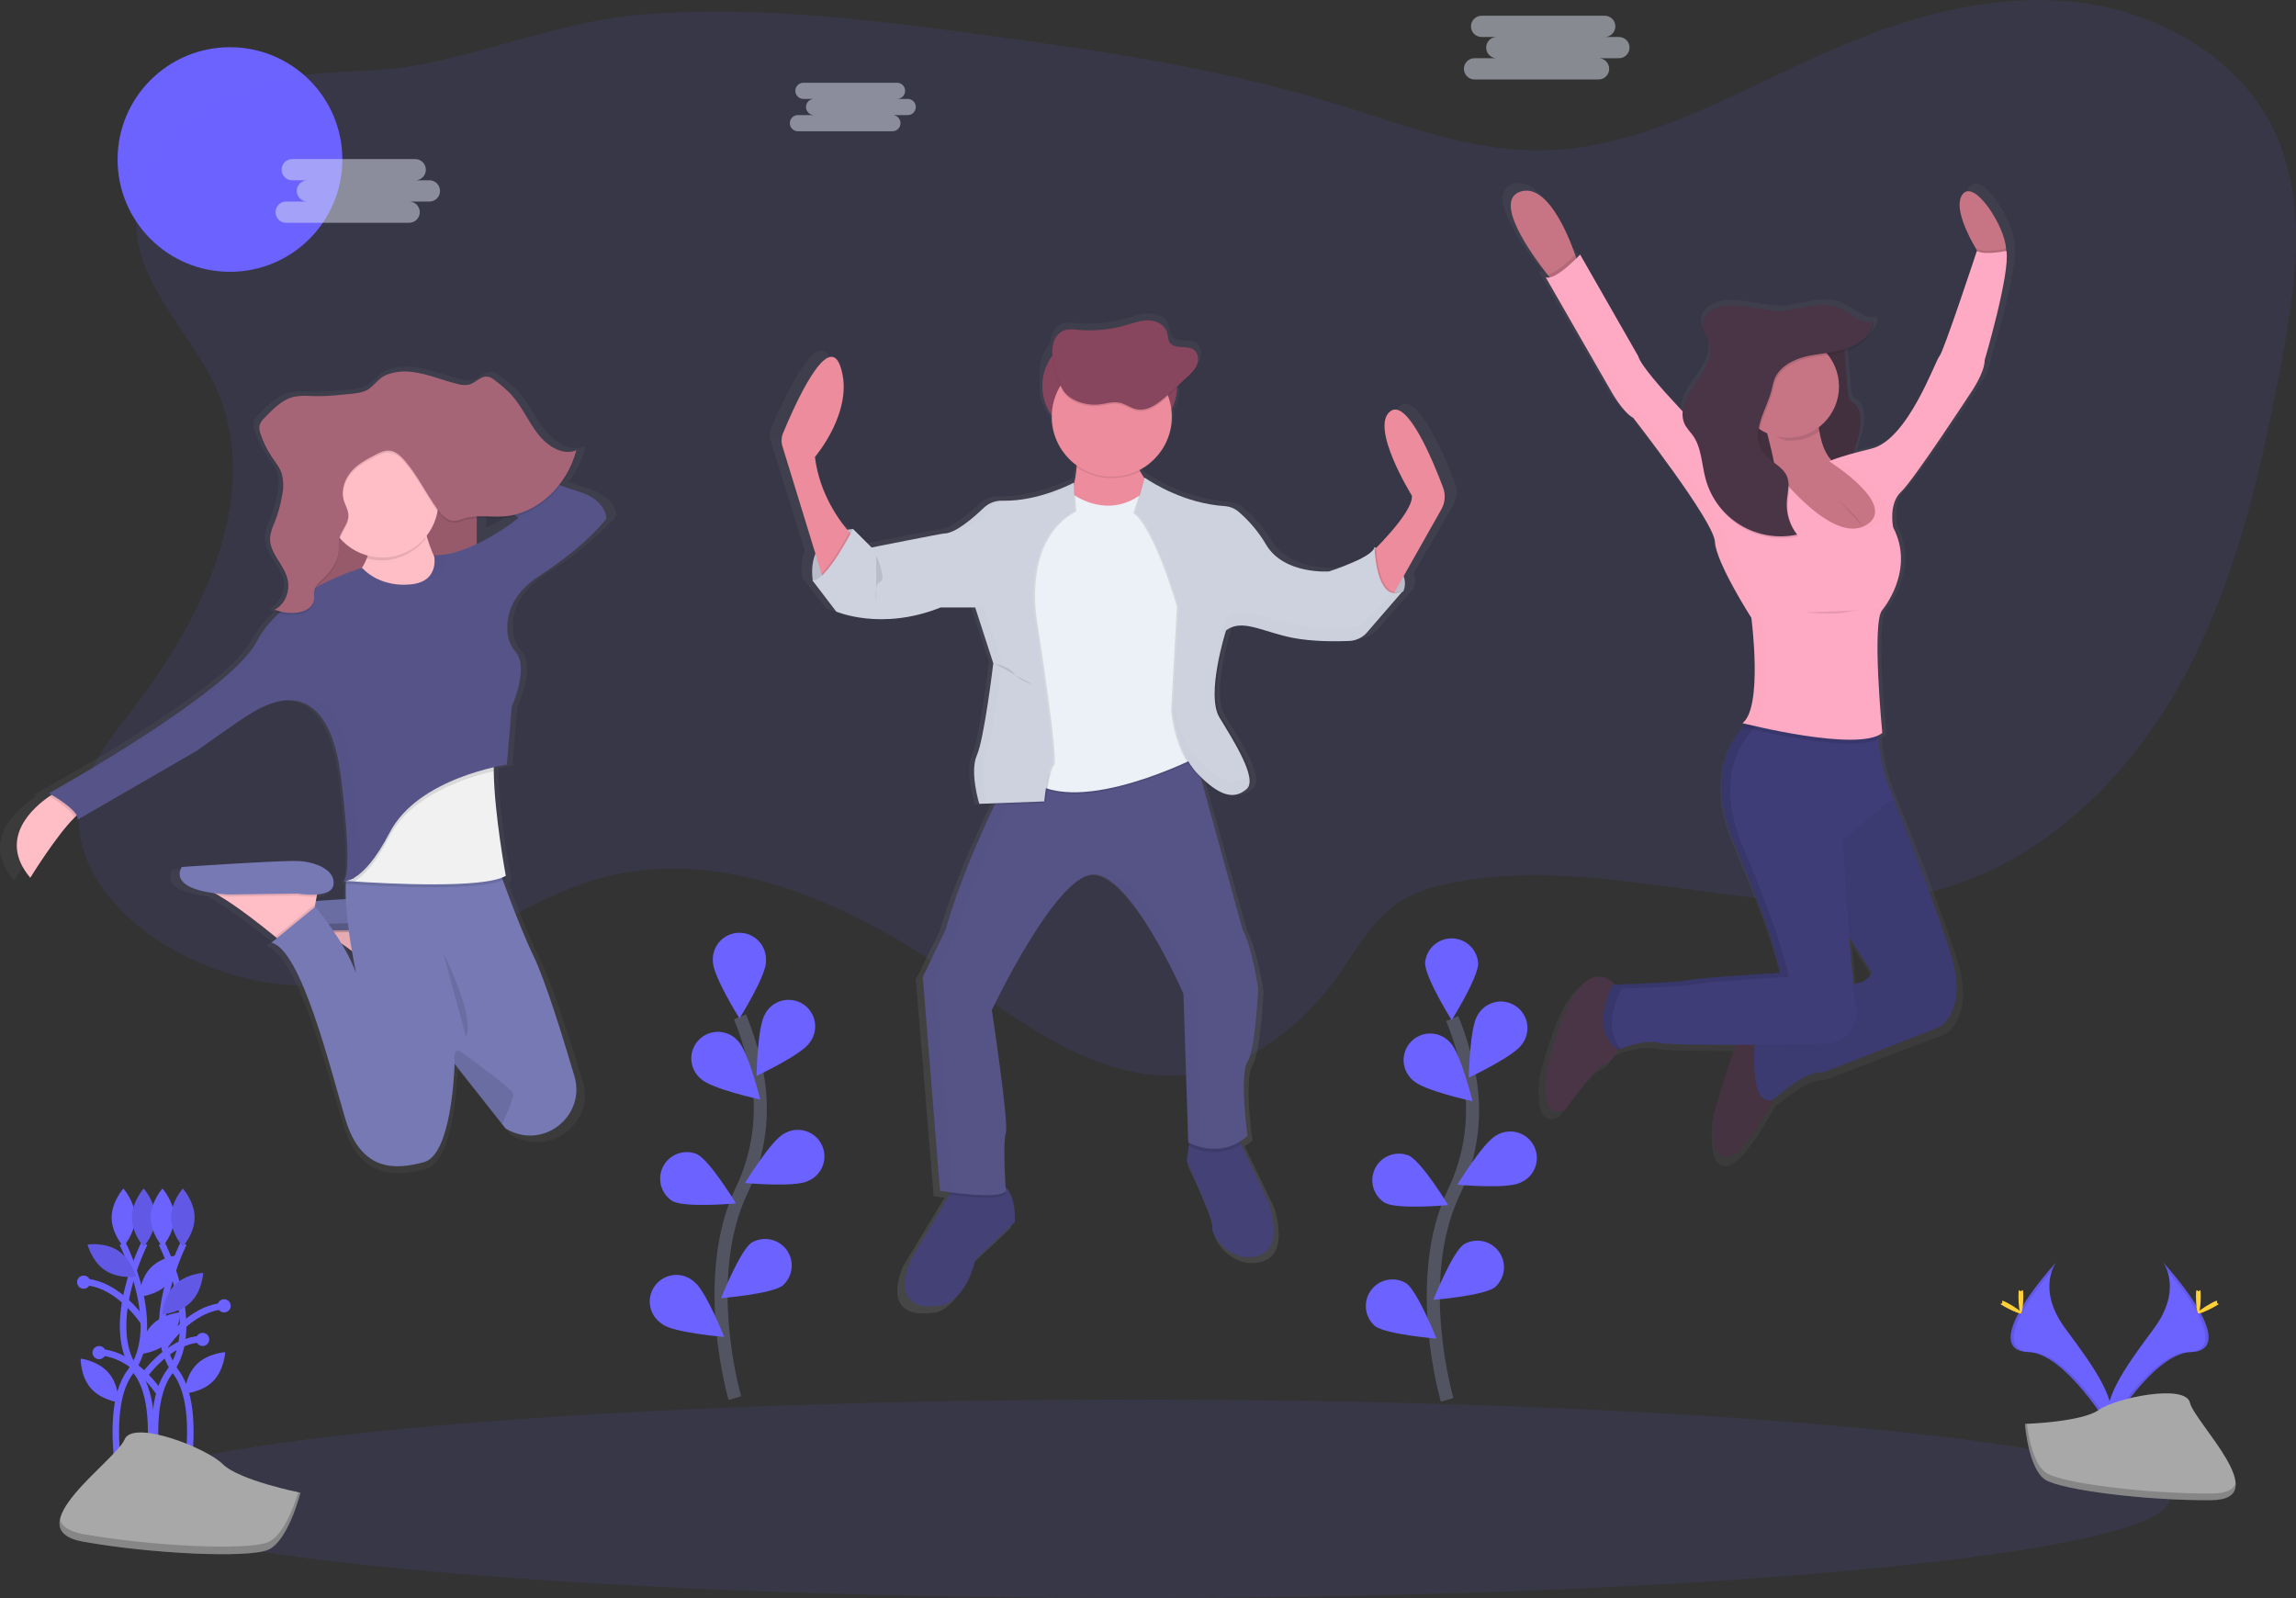 <svg width="352" height="245" viewBox="0 0 352 245" fill="none" xmlns="http://www.w3.org/2000/svg">
<rect x="0" y="0" width="352" height="245" fill="#333333" stroke="none"/>
<g clip-path="url(#clip0)">
<path d="M35.256 41.673C44.771 41.673 52.485 33.964 52.485 24.455C52.485 14.946 44.771 7.237 35.256 7.237C25.74 7.237 18.026 14.946 18.026 24.455C18.026 33.964 25.74 41.673 35.256 41.673Z" fill="#6C63FF"/>
<path opacity="0.1" d="M33.151 59.506C40.385 75.835 31.157 94.638 20.294 108.797C16.659 113.545 12.645 118.522 12.141 124.478C11.533 131.763 16.47 138.459 22.325 142.836C33.006 150.814 47.593 153.281 60.305 149.255C71.289 145.777 80.525 137.922 91.606 134.755C110.136 129.452 129.778 138.244 145.647 149.199C156.88 156.943 168.91 166.38 182.452 164.721C191.98 163.554 200.067 156.869 205.556 148.999C208.206 145.199 210.511 140.94 214.369 138.377C216.663 136.851 219.357 136.044 222.051 135.466C246.656 130.211 272.768 143.036 297.047 136.44C313.446 131.996 326.521 119.033 334.652 104.119C342.783 89.205 346.578 72.365 349.739 55.68C351.985 43.828 353.849 31.025 348.687 20.125C343.224 8.585 330.579 1.589 317.871 0.278C305.163 -1.033 292.418 2.585 280.711 7.689C266.083 14.081 251.744 23.029 235.778 23.059C224.905 23.081 214.535 18.911 204.14 15.729C186.759 10.415 168.684 7.774 150.673 5.337C133.429 3.004 116.014 0.833 98.666 2.211C86.391 3.185 75.551 7.874 63.64 10.044C55.876 11.459 48.075 10.415 40.455 12.785C31.071 15.718 21.421 22.514 20.902 33.218C20.413 43.406 29.315 50.843 33.151 59.506Z" fill="#6C63FF"/>
<path d="M223.067 74.046C221.484 69.924 217.404 60.235 214.717 62.157C211.322 64.587 218.112 75.32 218.112 75.32C218.304 77.29 214.487 81.39 212.441 83.434C212.441 83.272 212.441 83.179 212.441 83.179C212.422 83.257 212.392 83.331 212.352 83.401L212.182 83.309C212.136 83.472 212.054 83.623 211.941 83.749C211.941 83.472 211.923 83.309 211.923 83.309C211.53 84.972 204.673 87.079 204.673 87.079C204.673 87.079 204.488 87.079 204.169 87.079C202.265 87.079 197.306 86.649 195.008 82.975C193.82 80.985 192.299 79.213 190.513 77.735C189.901 77.256 189.158 76.974 188.382 76.927C182.033 76.52 176.893 73.309 175.866 72.624L175.677 72.494L175.637 72.613C175.396 72.268 175.162 71.901 174.944 71.524L174.832 71.32C176.369 70.549 177.662 69.368 178.568 67.908C179.474 66.447 179.958 64.764 179.965 63.046C179.965 62.983 179.965 62.917 179.965 62.854C180.524 61.889 180.818 60.794 180.818 59.68V58.569L182.267 57.28C182.93 56.691 183.616 56.069 183.953 55.258C184.088 54.929 184.149 54.575 184.131 54.221C184.163 53.917 184.118 53.61 183.998 53.328C183.879 53.047 183.69 52.801 183.449 52.613C182.337 51.846 180.484 52.613 179.68 51.547C179.309 51.065 179.376 50.41 179.194 49.843C178.824 48.691 177.49 48.069 176.256 48.05C175.021 48.032 173.839 48.48 172.653 48.817C170.162 49.524 167.561 49.767 164.982 49.535C164.284 49.411 163.568 49.437 162.88 49.61C162.461 49.783 162.088 50.053 161.791 50.397C161.495 50.741 161.284 51.15 161.176 51.591C161.084 51.922 161.029 52.263 161.013 52.606C159.979 53.771 159.407 55.274 159.404 56.832V59.68C159.406 61.2 159.952 62.67 160.942 63.824C161.059 65.164 161.467 66.463 162.137 67.629C162.807 68.796 163.723 69.803 164.822 70.579C164.822 70.653 164.822 70.729 164.822 70.805L164.871 70.835C164.811 71.718 164.674 72.594 164.463 73.453V73.264C164.463 73.264 159.274 76.024 153.715 76.09H153.104C152.007 76.053 150.941 76.453 150.139 77.201C148.494 78.749 145.61 81.198 143.839 81.198C143.468 81.198 134.114 83.023 132.565 83.327L129.671 80.494L129.582 80.66L129.411 80.494C129.095 80.518 128.78 80.564 128.47 80.631C126.987 78.875 124.023 74.794 123.337 69.316C123.337 69.316 129.737 62.031 127.384 55.243C125.375 49.458 119.842 61.857 118.271 65.594C117.996 66.246 117.962 66.975 118.174 67.65L123.374 84.397C122.879 85.695 122.737 87.101 122.963 88.471H122.903L126.691 93.327C126.691 93.327 129.541 94.542 133.999 94.519C137.267 94.525 140.505 93.904 143.539 92.69H144.417L144.25 92.753H148.76L151.629 101.423C151.533 102.212 150.146 113.222 149.035 115.685C148.705 116.508 148.556 117.392 148.597 118.278C148.656 119.979 148.933 121.666 149.424 123.296L151.936 123.204L151.84 123.4C149.713 127.759 146.159 135.525 144.057 142.785L140.4 150.192L143.142 183.413H143.253L143.464 183.446C143.761 183.491 144.206 183.557 144.791 183.631L144.576 184.002L138.532 194.001C138.532 194.001 134.222 202.82 143.757 201.157C143.757 201.157 147.282 200.135 148.72 194.12L154.99 188.242C154.99 188.242 155.283 184.339 153.508 182.78C153.397 180.976 153.115 175.709 153.549 174.443C154.071 172.91 151.325 155.277 151.325 155.277C151.325 155.277 161.25 134.703 167.261 134.192C167.702 134.161 168.144 134.219 168.562 134.363C173.502 135.97 179.487 147.907 181.248 151.621L181.329 151.792V151.825L181.396 151.969V152.01L181.455 152.136V152.169L181.507 152.284V152.31L181.551 152.403V152.44L181.585 152.51V152.54L181.607 152.592V152.621V152.655L181.626 152.699L182.408 175.828L182.485 175.869H182.522L182.456 176.346L182.115 178.735C182.115 178.735 186.425 187.809 186.162 188.957C185.899 190.105 189.034 194.709 193.474 193.431C197.914 192.153 195.271 184.95 195.271 184.95L190.994 176.143L190.805 175.75C191.231 175.489 191.633 175.19 192.006 174.858C192.006 174.858 190.702 165.402 192.006 163.358C193.311 161.314 193.704 151.984 193.704 151.984C193.704 151.984 192.788 145.596 191.221 142.785L184.653 119.359C186.621 121.189 188.152 121.904 189.431 121.856H189.642C190.204 121.866 190.759 121.728 191.25 121.456C191.514 121.307 191.762 121.132 191.991 120.933C192.035 120.896 192.076 120.855 192.114 120.811C193.941 119.278 190.023 113.271 187.804 109.7C185.665 106.256 188.611 96.897 188.834 96.201C189.032 96.056 189.244 95.931 189.468 95.83C189.927 95.634 190.42 95.527 190.92 95.516C193.048 95.59 195.664 96.812 198.903 97.427C201.154 97.809 203.435 97.987 205.719 97.956H205.852C206.76 97.956 207.583 97.938 208.25 97.912C208.858 97.888 209.454 97.727 209.992 97.442C210.453 97.173 210.87 96.836 211.229 96.442L216.915 90.023L216.766 90.094C217.042 89.366 217.042 88.562 216.766 87.834L222.774 77.464C223.077 76.953 223.261 76.38 223.312 75.789C223.362 75.197 223.279 74.601 223.067 74.046Z" fill="url(#paint0_linear)"/>
<path d="M155.572 187.365L149.52 193.161C148.134 199.087 144.728 200.09 144.728 200.09C135.526 201.727 139.684 193.053 139.684 193.053L145.521 183.183L146.24 181.965C146.24 181.965 150.402 180.706 153.174 181.461C153.524 181.557 153.848 181.732 154.119 181.972C155.857 183.48 155.572 187.365 155.572 187.365Z" fill="#444176"/>
<path d="M192.888 192.531C188.6 193.791 185.576 189.257 185.847 188.12C186.117 186.983 181.929 178.054 181.929 178.054L182.256 175.699L182.559 173.517L189.601 174.021L190.264 175.413L194.393 184.098C194.393 184.098 197.176 191.272 192.888 192.531Z" fill="#444176"/>
<path opacity="0.1" d="M154.186 182.957C153.523 184.094 148.145 183.52 145.525 183.165L146.244 181.946C146.244 181.946 150.406 180.687 153.178 181.443C153.528 181.538 153.852 181.713 154.123 181.954C154.16 182.568 154.186 182.957 154.186 182.957Z" fill="black"/>
<path opacity="0.1" d="M190.272 175.406C186.666 177.806 182.827 175.991 182.249 175.691L182.552 173.51L189.594 174.013L190.272 175.406Z" fill="black"/>
<path d="M191.25 162.799C189.99 164.814 191.25 174.139 191.25 174.139C187.088 177.921 182.174 175.147 182.174 175.147L181.433 152.344C181.433 152.344 173.239 133.57 167.439 134.074C161.639 134.577 152.059 154.862 152.059 154.862C152.059 154.862 154.705 172.247 154.201 173.75C153.697 175.254 154.201 182.569 154.201 182.569C153.319 184.08 144.117 182.569 144.117 182.569L141.47 149.81L144.984 142.499C147.004 135.344 150.435 127.685 152.489 123.389C153.508 121.252 154.19 119.948 154.19 119.948L160.898 118.552L182.671 114.041L190.494 142.499C192.006 145.27 192.888 151.57 192.888 151.57C192.888 151.57 192.51 160.784 191.25 162.799Z" fill="#565387"/>
<g opacity="0.1">
<path opacity="0.1" d="M184.19 175.147L183.449 152.344C183.449 152.344 175.255 133.57 169.455 134.074C169.196 134.099 168.94 134.156 168.695 134.244C174.35 136.122 181.433 152.344 181.433 152.344L182.174 175.147C183.72 175.934 185.463 176.252 187.188 176.061C186.143 175.936 185.128 175.626 184.19 175.147Z" fill="black"/>
<path opacity="0.1" d="M146.118 182.58L143.472 149.821L147 142.499C149.02 135.344 152.452 127.685 154.505 123.389C155.524 121.252 156.206 119.948 156.206 119.948L162.914 118.552L182.789 114.422L182.682 114.026L160.898 118.552L154.19 119.948C154.19 119.948 153.508 121.252 152.489 123.389C150.428 127.685 147.004 135.359 144.984 142.499L141.456 149.807L144.102 182.565C144.102 182.565 149.127 183.391 152.107 183.209C150.101 183.1 148.102 182.89 146.118 182.58Z" fill="black"/>
</g>
<path d="M130.786 81.098C130.786 81.098 123.6 81.468 124.608 89.034L126.624 89.286L129.648 86.012L131.16 83.242V82.612L130.786 81.098Z" fill="#CED2DF"/>
<path opacity="0.1" d="M130.786 81.098C130.786 81.098 123.6 81.468 124.608 89.034L126.624 89.286L129.648 86.012L131.16 83.242V82.612L130.786 81.098Z" fill="black"/>
<path d="M210.729 83.868C210.729 83.868 216.659 87.016 215.143 90.671L213.253 91.412L210.733 90.027L210.362 86.753L210.614 84.486L210.729 83.868Z" fill="#CED2DF"/>
<path opacity="0.1" d="M210.729 83.868C210.729 83.868 216.659 87.016 215.143 90.671L213.253 91.412L210.733 90.027L210.362 86.753L210.614 84.486L210.729 83.868Z" fill="black"/>
<path d="M172.657 51.361H167.613C163.297 51.361 159.797 54.858 159.797 59.172C159.797 63.486 163.297 66.983 167.613 66.983H172.657C176.974 66.983 180.473 63.486 180.473 59.172C180.473 54.858 176.974 51.361 172.657 51.361Z" fill="#88455E"/>
<path d="M130.738 82.168L126.324 89.205L125.953 87.953L119.957 68.427C119.752 67.762 119.785 67.046 120.05 66.402C121.565 62.72 126.91 50.476 128.848 56.198C131.116 62.865 124.938 70.057 124.938 70.057C125.642 75.894 128.922 80.124 130.212 81.59C130.538 81.972 130.738 82.168 130.738 82.168Z" fill="#EC8C9C"/>
<path d="M209.785 85.19C209.785 85.19 216.719 78.638 216.455 75.994C216.455 75.994 209.899 65.413 213.179 63.032C215.774 61.135 219.713 70.691 221.24 74.753C221.442 75.295 221.523 75.873 221.477 76.449C221.432 77.025 221.261 77.584 220.977 78.087L212.69 92.749L209.785 85.19Z" fill="#EC8C9C"/>
<path d="M164.9 66.924C164.9 66.924 166.16 74.987 162.506 78.013C158.852 81.038 172.972 81.02 172.972 81.02L178.016 76.357C178.016 76.357 172.216 70.939 173.98 66.909L164.9 66.924Z" fill="#EC8C9C"/>
<path opacity="0.1" d="M164.649 76.12C164.649 76.12 170.071 80.153 175.489 75.616L184.313 93.886L183.809 116.185C183.809 116.185 165.527 125.633 157.963 119.841C150.399 114.048 156.703 111.023 156.703 111.023L154.939 93.89L156.829 82.801C156.829 82.801 160.231 77.509 160.487 77.509C160.742 77.509 164.649 76.12 164.649 76.12Z" fill="black"/>
<path d="M164.648 75.868C164.648 75.868 170.07 79.909 175.492 75.365L184.316 93.634L183.812 115.934C183.812 115.934 165.53 125.382 157.966 119.589C150.402 113.797 156.706 110.771 156.706 110.771L154.942 93.638L156.832 82.549C156.832 82.549 160.234 77.257 160.49 77.257C160.746 77.257 164.648 75.868 164.648 75.868Z" fill="#EBF1F6"/>
<path opacity="0.1" d="M164.649 73.983C164.649 73.983 159.508 76.909 153.927 76.764C153.404 76.748 152.882 76.836 152.393 77.023C151.903 77.21 151.456 77.492 151.077 77.853C149.487 79.379 146.704 81.794 144.981 81.794C144.61 81.794 133.885 83.934 133.885 83.934L131.05 81.101C131.05 81.101 126.825 89.353 124.809 88.975L128.467 93.764C128.467 93.764 135.401 96.786 144.477 93.134H149.773L152.545 101.701C152.545 101.701 151.159 113.293 150.025 115.811C148.891 118.33 150.395 123.244 150.395 123.244L160.353 122.874C160.353 122.874 160.857 117.959 161.613 117.319C162.369 116.678 158.967 95.019 158.967 95.019C158.967 95.019 156.699 82.797 165.019 78.39L164.649 73.983Z" fill="black"/>
<path opacity="0.1" d="M160.894 118.567C160.527 120.062 160.266 121.58 160.112 123.111L152.489 123.4C153.508 121.263 154.19 119.959 154.19 119.959L160.894 118.567Z" fill="black"/>
<path opacity="0.1" d="M130.738 82.168L126.324 89.205L125.953 87.953C127.573 86.346 129.47 82.986 130.226 81.586C130.538 81.972 130.738 82.168 130.738 82.168Z" fill="black"/>
<path d="M164.649 73.983C164.649 73.983 159.253 76.909 153.675 76.764C153.151 76.748 152.63 76.836 152.141 77.023C151.651 77.21 151.204 77.492 150.825 77.853C149.235 79.379 146.452 81.794 144.729 81.794C144.358 81.794 133.633 83.934 133.633 83.934L130.787 81.097C130.787 81.097 126.562 89.349 124.546 88.971L128.203 93.76C128.203 93.76 135.137 96.782 144.214 93.13H149.509L152.282 101.693C152.282 101.693 150.896 113.285 149.761 115.804C148.627 118.322 150.132 123.237 150.132 123.237L160.09 122.867C160.09 122.867 160.594 117.952 161.35 117.311C162.106 116.671 158.704 95.012 158.704 95.012C158.704 95.012 156.436 82.79 164.756 78.383L164.649 73.983Z" fill="#CED2DF"/>
<path opacity="0.1" d="M175.492 73.22C175.492 73.22 180.636 77.138 187.504 77.59C188.255 77.637 188.973 77.915 189.561 78.386C191.293 79.855 192.76 81.608 193.9 83.572C196.672 88.108 203.48 87.605 203.48 87.605C203.48 87.605 210.099 85.527 210.477 83.901C210.477 83.901 210.666 92.79 214.828 90.642L209.355 96.945C209.009 97.343 208.586 97.667 208.112 97.895C207.637 98.124 207.12 98.253 206.594 98.275C204.537 98.356 200.964 98.382 197.947 97.797C193.407 96.915 190.131 94.775 187.737 96.664C187.737 96.664 184.587 106.489 186.729 110.019C188.871 113.548 192.659 119.467 190.891 120.981C189.123 122.496 186.981 122.367 183.453 118.715C179.925 115.063 179.543 108.889 179.543 108.889L180.425 93.016C180.425 93.016 177.023 81.046 173.754 78.653L175.492 73.22Z" fill="black"/>
<path opacity="0.1" d="M215.328 90.483L209.84 96.812C209.475 97.232 209.024 97.568 208.517 97.797C208.066 98 207.58 98.115 207.086 98.134C205.029 98.219 201.457 98.245 198.44 97.656C194.193 96.831 191.05 94.905 188.701 96.205C188.534 96.296 188.375 96.401 188.226 96.519C188.226 96.519 185.076 106.345 187.218 109.875C189.36 113.404 193.148 119.322 191.38 120.837C191.084 121.097 190.752 121.313 190.394 121.478C188.808 122.193 186.84 121.574 183.942 118.571C180.414 114.915 180.032 108.745 180.032 108.745L180.914 92.871C180.914 92.871 177.512 80.901 174.243 78.509L175.685 73.342C176.678 74.016 181.637 77.183 187.767 77.587C188.518 77.634 189.236 77.912 189.823 78.383C191.555 79.851 193.023 81.605 194.163 83.568C196.935 88.105 203.743 87.601 203.743 87.601C205.376 87.081 206.969 86.447 208.513 85.705C209.48 85.231 210.333 84.712 210.737 84.223C210.85 84.096 210.933 83.944 210.978 83.779C210.978 83.779 211.17 92.623 215.328 90.483Z" fill="black"/>
<path d="M215.076 90.608L209.591 96.945C209.29 97.293 208.928 97.584 208.524 97.804C208.006 98.085 207.431 98.244 206.842 98.267C204.785 98.353 201.212 98.378 198.195 97.79C194.1 96.993 191.028 95.171 188.712 96.212C188.447 96.327 188.198 96.475 187.97 96.653C187.97 96.653 184.82 106.478 186.962 110.008C189.104 113.537 192.892 119.456 191.124 120.97C190.896 121.167 190.647 121.34 190.383 121.485C188.752 122.385 186.736 121.855 183.679 118.704C180.151 115.048 179.769 108.878 179.769 108.878L180.651 93.004C180.651 93.004 177.249 81.034 173.98 78.642L175.492 73.224L175.674 73.35C176.667 74.024 181.626 77.19 187.755 77.594C188.507 77.641 189.225 77.919 189.812 78.39C191.544 79.859 193.012 81.612 194.152 83.575C196.924 88.112 203.732 87.608 203.732 87.608C205.364 87.088 206.958 86.454 208.502 85.712C209.647 85.127 210.581 84.486 210.726 83.901C210.726 83.901 210.726 84.016 210.726 84.22C210.837 85.749 211.393 92.501 215.076 90.608Z" fill="#CED2DF"/>
<path opacity="0.1" d="M174.091 67.113H164.826C165.03 68.585 165.088 70.073 165 71.557C166.415 72.552 168.073 73.143 169.798 73.267C171.523 73.391 173.25 73.043 174.792 72.261C173.902 70.616 173.361 68.75 174.091 67.113Z" fill="black"/>
<path d="M170.448 73.094C175.531 73.094 179.651 68.977 179.651 63.898C179.651 58.819 175.531 54.702 170.448 54.702C165.366 54.702 161.246 58.819 161.246 63.898C161.246 68.977 165.366 73.094 170.448 73.094Z" fill="#EC8C9C"/>
<path opacity="0.1" d="M168.536 62.261C169.563 62.139 170.589 61.776 171.601 61.98C172.52 62.165 173.302 62.798 174.221 62.991C175.993 63.361 177.638 62.057 178.976 60.843L181.867 58.213C182.508 57.632 183.168 57.021 183.497 56.221C183.827 55.421 183.712 54.369 183.008 53.865C181.952 53.124 180.132 53.865 179.369 52.813C179.024 52.339 179.076 51.702 178.898 51.136C178.528 50.002 177.253 49.384 176.059 49.369C174.866 49.354 173.725 49.791 172.583 50.11C170.179 50.807 167.664 51.047 165.171 50.817C164.498 50.694 163.807 50.718 163.144 50.888C162.736 51.062 162.375 51.329 162.089 51.668C161.803 52.007 161.601 52.408 161.498 52.839C160.928 54.854 161.902 58.102 162.881 59.906C163.859 61.709 166.583 62.502 168.536 62.261Z" fill="black"/>
<path d="M168.536 62.009C169.563 61.887 170.589 61.524 171.601 61.728C172.52 61.913 173.302 62.546 174.221 62.739C175.993 63.109 177.638 61.806 178.976 60.591L181.867 57.961C182.508 57.38 183.168 56.769 183.497 55.969C183.827 55.169 183.712 54.117 183.008 53.613C181.952 52.873 180.132 53.613 179.369 52.561C179.024 52.087 179.076 51.45 178.898 50.884C178.528 49.75 177.253 49.132 176.059 49.117C174.866 49.102 173.725 49.539 172.583 49.858C170.179 50.555 167.664 50.795 165.171 50.565C164.498 50.442 163.807 50.466 163.144 50.636C162.736 50.81 162.375 51.077 162.089 51.416C161.803 51.755 161.601 52.156 161.498 52.587C160.928 54.602 161.902 57.85 162.881 59.654C163.859 61.457 166.583 62.231 168.536 62.009Z" fill="#88455E"/>
<path opacity="0.1" d="M152.485 101.76C152.485 101.76 154.501 102.012 155.509 103.271C156.517 104.53 158.281 104.908 158.281 104.908" fill="black"/>
<path opacity="0.1" d="M134.329 85.127C134.329 85.127 135.975 88.797 134.959 89.168C133.944 89.538 134.329 92.19 134.329 92.19" fill="black"/>
<g opacity="0.1">
<path opacity="0.1" d="M134.897 83.868C134.897 83.868 145.611 81.727 145.981 81.727C147.708 81.727 150.488 79.312 152.078 77.787C152.561 77.324 153.156 76.993 153.805 76.827H153.668C153.144 76.811 152.622 76.899 152.133 77.086C151.644 77.273 151.197 77.555 150.818 77.916C149.228 79.442 146.445 81.857 144.721 81.857C144.421 81.857 137.565 83.216 134.782 83.768L134.897 83.868Z" fill="black"/>
<path opacity="0.1" d="M164.664 74.513V74.042C162.086 75.356 159.313 76.242 156.451 76.668C159.29 76.416 162.067 75.687 164.664 74.513Z" fill="black"/>
<path opacity="0.1" d="M151.415 123.174C151.415 123.174 149.903 118.259 151.044 115.741C152.185 113.223 153.564 101.63 153.564 101.63L150.799 93.064H145.489L145.166 93.19H149.521L152.282 101.76C152.282 101.76 150.896 113.352 149.762 115.871C148.628 118.389 150.132 123.304 150.132 123.304L160.09 122.933V122.856L151.415 123.174Z" fill="black"/>
</g>
<g opacity="0.1">
<path opacity="0.1" d="M191.25 118.956C191.022 119.152 190.773 119.325 190.509 119.47C188.878 120.37 186.862 119.841 183.805 116.689C181.003 113.789 180.188 109.282 179.969 107.574L179.895 108.878C179.895 108.878 180.266 115.052 183.805 118.704C186.862 121.867 188.878 122.385 190.509 121.485C190.773 121.34 191.022 121.167 191.25 120.97C191.78 120.515 191.81 119.659 191.532 118.593C191.463 118.731 191.367 118.854 191.25 118.956Z" fill="black"/>
<path opacity="0.1" d="M213.294 90.797L209.725 94.919C209.424 95.267 209.062 95.558 208.658 95.778C208.14 96.06 207.564 96.218 206.975 96.242C204.919 96.327 201.346 96.353 198.329 95.764C194.234 94.967 191.162 93.145 188.845 94.186C188.581 94.301 188.332 94.449 188.104 94.627C188.104 94.627 186.07 100.975 186.381 105.297C186.622 101.256 188.104 96.641 188.104 96.641C188.332 96.464 188.581 96.316 188.845 96.201C191.165 95.16 194.234 96.982 198.329 97.778C201.346 98.364 204.915 98.338 206.975 98.256C207.564 98.233 208.14 98.074 208.658 97.793C209.061 97.576 209.423 97.289 209.725 96.945L215.214 90.616C214.93 90.793 214.609 90.901 214.275 90.932C213.942 90.964 213.606 90.918 213.294 90.797Z" fill="black"/>
</g>
<path d="M52.122 136.163C52.166 136.205 52.222 136.232 52.283 136.241C52.344 136.249 52.406 136.237 52.459 136.207C52.345 136.209 52.231 136.194 52.122 136.163Z" fill="url(#paint1_linear)"/>
<path d="M89.89 74.812C89.223 74.62 88.271 74.305 87.125 73.905C88.315 72.375 89.186 70.622 89.686 68.75L89.59 68.787C89.623 68.672 89.657 68.561 89.686 68.442C87.489 69.335 85.057 67.824 83.508 65.883C81.959 63.943 80.914 61.535 79.217 59.75C78.509 59.04 77.749 58.385 76.941 57.791C76.441 57.42 75.903 57.002 75.292 56.983C74.302 56.954 73.528 57.924 72.576 58.209C71.949 58.35 71.296 58.326 70.682 58.139C68.225 57.576 65.864 56.535 63.355 56.261C62.013 56.096 60.65 56.249 59.378 56.709C58.118 57.187 57.544 58.139 56.525 58.902C55.413 59.72 53.241 59.702 51.948 59.846C50.378 60.026 48.798 60.091 47.219 60.043C46.311 59.964 45.398 59.998 44.498 60.143C42.62 60.554 41.111 62.046 39.703 63.476C39.319 63.799 39.042 64.232 38.91 64.717C38.892 64.853 38.892 64.991 38.91 65.128C38.896 65.501 38.96 65.873 39.099 66.22C39.532 67.506 40.145 68.724 40.918 69.839C41.493 70.661 42.164 71.435 42.49 72.409C42.644 72.888 42.726 73.387 42.731 73.89C42.715 74.425 42.659 74.957 42.564 75.483C42.315 76.937 41.906 78.359 41.345 79.724C40.996 80.424 40.756 81.173 40.633 81.946C40.623 82.103 40.623 82.262 40.633 82.42C40.54 84.864 43.009 86.623 43.487 89.053C43.526 89.254 43.55 89.459 43.557 89.664C43.505 91.179 42.642 92.66 41.367 93.249C41.478 93.293 41.593 93.331 41.708 93.368C41.598 93.436 41.484 93.498 41.367 93.553C41.6 93.642 41.837 93.719 42.078 93.782C40.63 95.043 39.412 96.547 38.48 98.227C34.192 106.204 5.151 121.83 5.151 121.83L5.581 122.074L5.233 122.3C2.72 123.97 -3.176 128.841 2.153 135C2.153 135 6.315 128.437 9.232 125.641C9.361 125.515 9.491 125.4 9.602 125.292C9.666 125.391 9.709 125.502 9.729 125.618C9.748 125.734 9.743 125.853 9.714 125.967L28.807 115.245C28.807 115.245 35.593 110.497 37.487 109.426C38.82 108.596 40.27 107.972 41.789 107.575L41.567 107.667C42.281 107.471 43.017 107.366 43.757 107.356C47.137 107.408 50.799 109.882 52.003 119.678C53.619 132.796 52.87 135.163 52.352 135.485C52.288 135.48 52.224 135.469 52.163 135.451C52.179 135.465 52.196 135.478 52.215 135.488C52.144 135.484 52.075 135.471 52.007 135.451C52.044 135.486 52.09 135.51 52.139 135.521C52.188 135.533 52.24 135.532 52.289 135.518C52.324 135.529 52.361 135.532 52.397 135.527C52.433 135.523 52.468 135.511 52.5 135.492C52.585 135.497 52.67 135.497 52.756 135.492C52.756 135.613 52.747 135.737 52.73 135.863C52.704 135.863 52.578 135.933 52.73 135.94C52.689 136.681 52.693 137.485 52.73 138.325C51.051 138.418 49.372 138.518 47.912 138.607L48.041 137.914L48.101 137.603C49.391 137.5 50.614 137.122 50.758 136.077C51.073 133.781 47.919 132.555 45.236 132.403C42.553 132.252 26.461 133.322 26.461 133.322C26.461 133.322 24.049 136.444 31.701 137.396C31.929 137.514 32.165 137.638 32.409 137.766C35.408 139.474 39.473 142.618 41.422 144.166L41.693 144.381L40.818 145.092C45.551 146.162 50.128 164.236 52.652 172.498C55.176 180.761 60.698 180.461 65.275 179.235C69.562 178.087 70.092 165.643 70.163 164.08V163.921L77.79 173.335L78.368 174.05C78.59 174.166 78.81 174.275 79.028 174.376C84.802 177.121 91.18 171.858 89.368 165.858C87.533 159.81 84.687 150.866 82.789 147.084C81.199 143.918 79.146 138.659 77.901 135.366C78.063 135.301 78.22 135.226 78.372 135.14C78.372 135.14 78.342 134.992 78.294 134.722L78.372 134.681C78.372 134.681 76.519 125.155 76.437 118.385C76.437 118.267 76.437 118.143 76.437 118.015C76.437 117.941 76.437 117.867 76.437 117.796C77.816 117.482 78.69 117.359 78.69 117.359L78.716 117.063L78.557 117.096L79.324 108.323C79.324 108.323 82.141 102.334 79.984 99.841C79.328 99.112 78.89 98.214 78.72 97.249C78.35 94.956 78.72 91.131 83.742 87.953C91.473 83.053 94.489 79.064 94.489 79.064C94.489 79.064 94.623 76.205 89.89 74.812ZM74.536 80.901V76.846C75.97 76.775 77.434 76.942 78.876 76.846C79.584 76.796 80.285 76.679 80.97 76.494L81.318 76.735C79.209 78.356 76.936 79.752 74.536 80.901ZM52.615 144.47C53.182 144.862 53.752 145.27 54.312 145.681C54.66 147.681 54.968 149.092 54.99 149.192C54.351 147.546 53.555 145.965 52.615 144.47Z" fill="url(#paint2_linear)"/>
<path d="M64.867 141.136L64.534 142.948L64.278 144.333L63.811 146.866L59.282 150.033C59.282 150.033 58.874 149.684 58.2 149.133C56.347 147.607 52.444 144.51 49.58 142.836C48.843 142.367 48.047 141.999 47.212 141.744L64.867 141.136Z" fill="#FFBDC6"/>
<path opacity="0.1" d="M64.867 141.136L64.533 142.948C63.535 143.003 62.534 142.952 61.546 142.796L50.98 142.948C50.48 142.918 50.013 142.877 49.576 142.833C48.84 142.363 48.043 141.995 47.208 141.74L64.867 141.136Z" fill="black"/>
<path d="M61.546 142.499C61.546 142.499 66.831 143.403 67.131 141.14C67.431 138.877 64.414 137.685 61.853 137.514C59.293 137.344 43.887 138.425 43.887 138.425C43.887 138.425 41.17 142.044 50.98 142.647L61.546 142.499Z" fill="#7679B4"/>
<path opacity="0.1" d="M64.867 141.136L64.534 142.948L64.278 144.333L63.811 146.866L59.282 150.033C59.282 150.033 58.874 149.684 58.2 149.133C56.347 147.607 52.444 144.51 49.58 142.836C48.843 142.367 48.047 141.999 47.212 141.744L64.867 141.136Z" fill="black"/>
<path opacity="0.1" d="M64.867 141.136L64.533 142.948C63.535 143.003 62.534 142.952 61.546 142.796L50.98 142.948C50.48 142.918 50.013 142.877 49.576 142.833C48.84 142.363 48.043 141.995 47.208 141.74L64.867 141.136Z" fill="black"/>
<path opacity="0.1" d="M61.546 142.499C61.546 142.499 66.831 143.403 67.131 141.14C67.431 138.877 64.414 137.685 61.853 137.514C59.293 137.344 43.887 138.425 43.887 138.425C43.887 138.425 41.17 142.044 50.98 142.647L61.546 142.499Z" fill="black"/>
<path d="M73.09 68.128H45.469V100.86H73.09V68.128Z" fill="#A66477"/>
<path opacity="0.1" d="M73.09 68.128H45.469V100.86H73.09V68.128Z" fill="black"/>
<path d="M13.093 124.167C12.637 124.281 12.059 124.719 11.411 125.356C8.62 128.111 4.64 134.574 4.64 134.574C-0.46 128.507 5.185 123.711 7.605 122.063C8.19 121.663 8.583 121.448 8.583 121.448L13.093 124.167Z" fill="#FFBDC6"/>
<path d="M64.567 78.461C64.567 78.461 65.927 87.964 70.604 90.227C75.281 92.49 64.567 96.712 64.567 96.712L49.924 91.282C49.924 91.282 58.226 88.568 56.565 80.572L64.567 78.461Z" fill="#FFBDC6"/>
<path d="M48.883 135.629L48.549 137.44L48.294 138.826L47.827 141.359L43.298 144.525C43.298 144.525 42.89 144.177 42.216 143.625C40.363 142.1 36.46 139.003 33.596 137.329C32.859 136.86 32.063 136.492 31.227 136.237L48.883 135.629Z" fill="#FFBDC6"/>
<path opacity="0.1" d="M48.883 135.629L48.549 137.44C47.551 137.496 46.55 137.445 45.562 137.289L34.996 137.44C34.496 137.411 34.029 137.37 33.592 137.326C32.855 136.856 32.059 136.488 31.223 136.233L48.883 135.629Z" fill="black"/>
<path d="M45.547 136.989C45.547 136.989 50.832 137.892 51.132 135.629C51.433 133.366 48.416 132.159 45.848 132.011C43.279 131.863 27.884 132.915 27.884 132.915C27.884 132.915 25.168 136.533 34.978 137.137L45.547 136.989Z" fill="#7679B4"/>
<path opacity="0.1" d="M48.279 138.829L47.812 141.362L43.283 144.529C43.283 144.529 42.875 144.181 42.201 143.629L48.19 138.722L48.279 138.829Z" fill="black"/>
<path d="M78.16 173.361C77.953 173.26 77.743 173.153 77.53 173.039L76.978 172.335L69.685 163.076V163.239C69.636 164.776 69.11 177.035 65.011 178.165C60.635 179.372 55.35 179.672 52.937 171.528C50.524 163.384 46.144 145.584 41.615 144.529L48.331 139.022C48.331 139.022 52.778 144.207 54.594 149.199C54.527 148.881 51.455 134.544 53.99 132.011H76.026C76.026 132.011 79.421 141.692 81.763 146.492C83.579 150.218 86.303 159.025 88.063 164.984C89.805 170.88 83.719 176.065 78.16 173.361Z" fill="#7679B4"/>
<path opacity="0.1" d="M77.545 134.722C74.147 136.733 59.204 135.914 54.334 135.588L53.011 135.492C52.867 135.492 53.034 135.411 53.034 135.411L53.171 134.04L56.791 124.841L76.189 113.611C75.796 114.793 75.663 116.604 75.696 118.682C75.792 125.341 77.545 134.722 77.545 134.722Z" fill="black"/>
<path d="M77.545 134.274C74.147 136.285 59.204 135.466 54.334 135.14L53.011 135.044H52.792L53.033 134.981L54.227 134.666L56.791 124.407L76.189 113.171C75.796 114.352 75.662 116.163 75.696 118.241C75.792 124.889 77.545 134.274 77.545 134.274Z" fill="#F2F1F2"/>
<path opacity="0.1" d="M75.696 118.226C71.753 119.134 63.073 121.804 59.738 128.226C57.514 132.515 55.661 134.355 54.338 135.126L53.015 135.029L53.037 134.948L54.231 134.633L56.795 124.374L76.193 113.137C75.792 114.352 75.663 116.148 75.696 118.226Z" fill="black"/>
<path opacity="0.1" d="M8.565 121.452L13.094 124.167C12.638 124.281 12.06 124.718 11.411 125.355C11.04 124.244 8.661 122.719 7.586 122.067C8.172 121.667 8.565 121.452 8.565 121.452Z" fill="black"/>
<path opacity="0.1" d="M52.218 135.218C52.168 135.246 52.109 135.258 52.052 135.25C51.995 135.243 51.941 135.217 51.899 135.177C52.003 135.207 52.111 135.22 52.218 135.218Z" fill="black"/>
<path d="M62.451 89.623C62.451 89.623 58.374 90.075 55.505 87.06C55.505 87.06 43.431 90.531 39.355 98.375C35.278 106.219 7.505 121.604 7.505 121.604C7.505 121.604 12.323 124.318 11.882 125.678L30.145 115.119C30.145 115.119 36.634 110.441 38.447 109.386C40.259 108.33 50.221 101.845 52.333 119.493C54.446 137.14 52.333 135.048 52.333 135.048C52.333 135.048 55.353 136.103 59.745 127.641C64.137 119.178 77.708 117.234 77.708 117.234L78.45 108.345C78.45 108.345 81.144 102.449 79.08 99.99C78.45 99.266 78.032 98.383 77.871 97.438C77.527 95.179 77.871 91.412 82.689 88.283C90.101 83.468 92.955 79.535 92.955 79.535C92.955 79.535 93.107 76.668 88.578 75.313C84.049 73.957 65.634 66.565 65.634 66.565L65.03 69.128L79.521 79.386C79.521 79.386 72.275 85.268 66.549 85.12C66.527 85.094 67.583 89.471 62.451 89.623Z" fill="#565388"/>
<path opacity="0.1" d="M65.248 82.597C64.891 81.382 64.613 80.145 64.414 78.894L56.413 81.02C56.763 82.546 56.701 84.137 56.231 85.631C57.867 86.067 59.594 86.011 61.198 85.471C62.802 84.931 64.211 83.93 65.248 82.594V82.597Z" fill="black"/>
<path d="M58.604 85.475C63.356 85.475 67.209 81.625 67.209 76.875C67.209 72.126 63.356 68.276 58.604 68.276C53.851 68.276 49.998 72.126 49.998 76.875C49.998 81.625 53.851 85.475 58.604 85.475Z" fill="#FFBDC6"/>
<path opacity="0.1" d="M63.177 57.317C65.564 57.587 67.835 58.613 70.185 59.169C70.772 59.353 71.398 59.377 71.997 59.239C72.909 58.958 73.65 58.002 74.592 58.032C75.173 58.032 75.703 58.446 76.17 58.828C76.944 59.414 77.671 60.059 78.346 60.757C79.965 62.517 80.973 64.887 82.452 66.798C83.931 68.709 86.262 70.198 88.363 69.32C86.936 74.876 82.252 79.124 77.189 79.468C75.17 79.605 73.113 79.186 71.145 79.779C70.657 79.978 70.143 80.103 69.618 80.149C68.506 80.149 67.587 79.116 66.883 78.112C65.237 75.75 63.918 73.068 62.065 70.916C61.454 70.205 60.731 69.528 59.867 69.398C59.004 69.268 58.207 69.679 57.436 70.079C56.165 70.739 54.864 71.42 53.879 72.546C52.893 73.672 52.27 75.357 52.678 76.883C52.896 77.705 53.4 78.446 53.419 79.309C53.419 80.679 52.226 81.683 51.985 83.012C51.932 83.574 51.912 84.138 51.925 84.701C51.818 86.531 50.625 88.034 49.372 89.179C48.886 89.627 48.345 90.105 48.205 90.797C48.108 91.268 48.205 91.768 48.142 92.245C47.96 93.434 46.774 94.034 45.725 94.19C44.5 94.369 43.25 94.221 42.101 93.76C43.583 93.068 44.469 91.094 44.128 89.316C43.661 86.868 41.2 85.112 41.408 82.616C41.524 81.852 41.754 81.109 42.09 80.412C42.627 79.066 43.017 77.665 43.253 76.235C43.496 75.134 43.472 73.991 43.183 72.901C42.868 71.942 42.227 71.179 41.678 70.368C40.935 69.266 40.349 68.065 39.936 66.802C39.787 66.428 39.73 66.024 39.77 65.624C39.889 65.152 40.147 64.726 40.511 64.402C41.86 62.991 43.305 61.52 45.099 61.113C45.956 60.97 46.828 60.937 47.693 61.013C49.204 61.061 50.717 60.997 52.218 60.82C53.456 60.676 55.554 60.694 56.599 59.887C57.573 59.146 58.126 58.202 59.33 57.728C60.559 57.278 61.88 57.137 63.177 57.317Z" fill="black"/>
<path opacity="0.1" d="M67.962 146.114C67.962 146.114 72.942 155.917 71.434 158.936L67.962 146.114Z" fill="black"/>
<path opacity="0.1" d="M76.993 172.335L69.699 163.077V163.239C69.699 163.239 69.277 160.247 70.667 161.254C73.709 163.454 78.579 167.062 78.683 167.684C78.787 168.306 77.697 170.802 76.993 172.335Z" fill="black"/>
<g opacity="0.1">
<path opacity="0.1" d="M66.671 85.094C66.671 85.094 67.287 87.642 65.296 88.916C68.361 88.39 68.495 86.008 68.402 84.971C67.83 85.064 67.251 85.105 66.671 85.094Z" fill="black"/>
<path opacity="0.1" d="M9.321 121C9.321 121 37.094 105.615 41.17 97.771C44.094 92.141 51.14 88.768 54.883 87.308C52.151 88.223 42.96 91.73 39.506 98.375C35.43 106.219 7.657 121.604 7.657 121.604L9.321 121Z" fill="black"/>
<path opacity="0.1" d="M72.075 83.897C76.8 82.416 81.318 78.76 81.318 78.76L66.828 68.501L67.157 67.094L65.771 66.539L65.167 69.102L79.658 79.36C77.332 81.187 74.785 82.712 72.075 83.897Z" fill="black"/>
<path opacity="0.1" d="M72.168 118.659C74.019 118.028 75.919 117.548 77.849 117.226L77.875 116.933C75.93 117.36 74.022 117.937 72.168 118.659Z" fill="black"/>
<path opacity="0.1" d="M54.605 134.462H54.471C54.421 134.49 54.363 134.502 54.305 134.494C54.248 134.487 54.194 134.462 54.153 134.422C54.256 134.451 54.364 134.464 54.471 134.462C54.968 134.173 55.713 131.922 54.153 118.885C52.485 104.967 45.94 106.059 42.356 107.659C46.018 106.652 51.058 107.522 52.492 119.489C54.053 132.525 53.308 134.781 52.811 135.066C53.455 135.042 54.078 134.832 54.605 134.462Z" fill="black"/>
<path opacity="0.1" d="M52.811 135.07C52.703 135.072 52.596 135.058 52.492 135.029C52.534 135.069 52.587 135.094 52.645 135.102C52.702 135.109 52.76 135.098 52.811 135.07Z" fill="black"/>
</g>
<path d="M63.177 57.024C65.564 57.295 67.835 58.321 70.185 58.876C70.772 59.06 71.398 59.084 71.997 58.947C72.909 58.665 73.65 57.709 74.592 57.739C75.173 57.739 75.703 58.154 76.17 58.535C76.944 59.122 77.671 59.767 78.346 60.465C79.965 62.224 80.973 64.594 82.452 66.505C83.931 68.416 86.262 69.905 88.363 69.028C86.936 74.583 82.252 78.831 77.189 79.175C75.17 79.312 73.113 78.894 71.145 79.487C70.657 79.685 70.143 79.81 69.618 79.857C68.506 79.857 67.587 78.824 66.883 77.82C65.237 75.457 63.918 72.776 62.065 70.624C61.454 69.913 60.731 69.235 59.867 69.105C59.004 68.976 58.207 69.387 57.436 69.787C56.165 70.446 54.864 71.128 53.879 72.254C52.893 73.379 52.27 75.064 52.678 76.59C52.896 77.413 53.4 78.153 53.419 79.016C53.419 80.386 52.226 81.39 51.985 82.72C51.932 83.281 51.912 83.845 51.925 84.409C51.818 86.238 50.625 87.742 49.372 88.886C48.886 89.334 48.345 89.812 48.205 90.505C48.108 90.975 48.205 91.475 48.142 91.953C47.96 93.142 46.774 93.742 45.725 93.897C44.5 94.077 43.25 93.928 42.101 93.468C43.583 92.775 44.469 90.801 44.128 89.023C43.661 86.575 41.2 84.82 41.408 82.323C41.524 81.559 41.754 80.816 42.09 80.12C42.627 78.773 43.017 77.373 43.253 75.942C43.496 74.841 43.472 73.699 43.183 72.609C42.868 71.65 42.227 70.887 41.678 70.076C40.935 68.973 40.349 67.773 39.936 66.509C39.787 66.136 39.73 65.732 39.77 65.332C39.889 64.859 40.147 64.434 40.511 64.109C41.86 62.698 43.305 61.228 45.099 60.821C45.956 60.678 46.828 60.644 47.693 60.721C49.204 60.769 50.717 60.704 52.218 60.528C53.456 60.383 55.554 60.402 56.599 59.595C57.573 58.854 58.126 57.91 59.33 57.435C60.559 56.986 61.88 56.844 63.177 57.024Z" fill="#A66477"/>
<path d="M308.899 37.721C308.899 37.673 308.899 37.628 308.899 37.584C308.899 37.539 308.899 37.488 308.877 37.443H308.817C308.817 37.343 308.817 37.243 308.817 37.136C308.669 33.703 303.918 26.395 302.013 28.529C300.345 30.403 302.862 35.143 304.144 37.276L304.259 37.469L304.196 37.428C304.196 37.428 298.892 53.235 298.266 53.85C297.64 54.465 293.274 66.894 287.519 68.294C286.381 68.564 285.436 68.809 284.643 69.035L284.706 68.824C285.076 67.613 285.532 66.468 285.718 65.12C285.903 63.772 285.718 62.139 285.036 61.483C284.702 61.157 284.294 61.113 284.02 60.594C283.842 60.14 283.747 59.657 283.739 59.169L283.249 53.176L283.59 53.072C285.651 52.413 287.648 50.85 287.882 48.747C287.81 48.774 287.737 48.797 287.663 48.817C287.69 48.695 287.711 48.571 287.726 48.447C285.995 49.128 284.391 47.336 282.723 46.532C279.977 45.187 276.838 46.454 274.003 46.761C270.79 47.113 267.74 45.78 264.456 46.021C262.67 46.158 260.683 47.369 260.78 49.128C260.835 50.095 261.521 50.913 261.802 51.839C262.514 54.08 260.932 56.328 259.545 58.239C258.634 59.494 257.759 61.024 257.603 62.498C254.413 59.165 250.962 55.313 250.562 53.865L241.33 38.058C241.33 38.058 241.112 38.291 240.76 38.636C240.704 38.465 240.637 38.265 240.563 38.065C239.385 34.766 236.049 26.77 231.821 28.236C227.592 29.703 233.574 37.899 236.175 41.165L236.546 41.617C236.328 41.671 236.099 41.66 235.886 41.587L246.181 59.235C246.181 59.235 248.053 62.613 249.769 63.531C249.769 63.531 262.558 79.646 262.714 82.868C262.87 86.09 268.466 94.686 268.466 94.686C268.466 94.686 270.337 108.652 267.061 111.108H267.102H267.128H267.169H267.206H267.28H267.328H267.376H267.439H267.491H267.565H267.602C267.447 111.259 267.287 111.426 267.124 111.608C264.697 114.296 261.595 120.059 265.835 129.859C272.072 144.303 273.01 149.962 273.01 149.962C273.01 149.962 261.15 150.577 258.815 151.036C256.747 151.443 248.709 151.729 246.871 151.777C246.215 151.014 244.277 149.325 241.66 151.777C238.384 154.847 236.045 165.11 236.045 165.11C236.045 165.11 234.797 173.398 239.01 171.247C239.01 171.247 244.002 164.339 245.403 164.032C246.1 163.88 246.837 162.854 247.401 161.865L247.43 161.884C247.464 161.884 247.601 161.81 247.823 161.721C248.861 161.31 251.718 160.321 253.972 160.814C255.206 161.084 260.498 161.147 266.046 161.132C264.793 164.132 262.547 171.872 262.547 171.872C262.547 171.872 261.61 179.091 264.723 178.794C266.946 178.576 270.356 172.898 272.135 169.658C273.425 168.713 277.119 165.328 279.851 165.584L298.255 158.525C298.255 158.525 302.621 156.069 300.282 147.936C298.429 141.47 293.156 128.233 291.073 123.074L291.01 122.941C290.506 121.693 290.202 120.952 290.202 120.952C289.346 118.597 288.785 116.145 288.53 113.652C288.512 113.456 288.497 113.256 288.482 113.059C288.74 112.951 288.983 112.811 289.205 112.641C289.205 112.641 287.489 95.301 289.205 93.456L289.235 93.423V93.401L289.264 93.364L289.331 93.279L289.412 93.175C289.505 93.053 289.616 92.901 289.742 92.716C290.724 91.279 292.555 87.997 292.029 84.123C292.007 83.955 291.979 83.786 291.947 83.616C291.746 82.565 291.386 81.551 290.88 80.609C290.806 80.216 290.76 79.819 290.743 79.42C290.743 79.194 290.743 78.946 290.743 78.679V78.635C290.743 78.563 290.743 78.491 290.743 78.42V78.368C290.743 78.194 290.773 77.998 290.799 77.835V77.768C290.799 77.701 290.81 77.633 290.832 77.564V77.479C290.832 77.412 290.861 77.346 290.876 77.279V77.209C290.899 77.12 290.921 77.031 290.95 76.942V76.898C290.973 76.823 290.997 76.751 291.025 76.679L291.058 76.594L291.132 76.416L291.169 76.327C291.199 76.26 291.232 76.194 291.265 76.127L291.291 76.072C291.336 75.99 291.383 75.91 291.432 75.831L291.473 75.768L291.595 75.594L291.655 75.516L291.784 75.361L291.844 75.294C291.91 75.224 291.977 75.153 292.051 75.087C294.078 73.235 303.125 59.587 303.125 59.587C303.125 59.587 305.308 56.517 305.308 54.524C305.43 54.48 309.288 41.628 308.899 37.721ZM284.613 152.44C284.391 150.336 284.168 147.729 283.965 145.033L287.493 150.529C287.493 150.529 287.159 152.203 284.613 152.44Z" fill="url(#paint3_linear)"/>
<path d="M247.827 151.277C247.827 151.277 245.714 147.944 242.542 150.977C239.369 154.01 237.109 164.099 237.109 164.099C237.109 164.099 235.901 172.247 239.977 170.132C239.977 170.132 244.795 163.343 246.166 163.043C247.538 162.743 249.035 158.969 249.035 158.969L247.827 151.277Z" fill="#493545"/>
<path d="M270.467 159.421C270.467 159.421 267.598 158.062 266.694 159.121C265.79 160.18 262.769 170.736 262.769 170.736C262.769 170.736 261.865 177.676 264.882 177.372C267.899 177.069 273.183 166.202 273.183 166.202L270.467 159.421Z" fill="#493545"/>
<path opacity="0.05" d="M270.467 159.421C270.467 159.421 267.598 158.062 266.694 159.121C265.79 160.18 262.769 170.736 262.769 170.736C262.769 170.736 261.865 177.676 264.882 177.372C267.899 177.069 273.183 166.202 273.183 166.202L270.467 159.421Z" fill="black"/>
<path d="M280.429 138.907L286.918 149.014C286.918 149.014 286.466 151.277 282.542 150.825L269.107 159.273C269.107 159.273 267.94 169.558 271.672 168.625C272.276 168.473 276.49 164.099 279.521 164.403L297.336 157.462C297.336 157.462 301.561 155.047 299.297 147.055C297.032 139.063 289.546 120.53 289.546 120.53L277.713 127.144L280.429 138.907Z" fill="#3E3D77"/>
<path opacity="0.05" d="M280.429 138.907L286.918 149.014C286.918 149.014 286.466 151.277 282.542 150.825L269.107 159.273C269.107 159.273 267.94 169.558 271.672 168.625C272.276 168.473 276.49 164.099 279.521 164.403L297.336 157.462C297.336 157.462 301.561 155.047 299.297 147.055C297.032 139.063 289.546 120.53 289.546 120.53L277.713 127.144L280.429 138.907Z" fill="black"/>
<path d="M284.505 153.84C285.41 159.573 280.28 160.025 280.28 160.025C280.28 160.025 257.184 160.477 254.468 159.873C251.751 159.269 248.127 160.928 248.127 160.928C243.446 158.062 247.223 150.973 247.223 150.973C247.223 150.973 256.884 150.673 259.149 150.232C261.413 149.792 272.883 149.166 272.883 149.166C272.883 149.166 271.979 143.584 265.938 129.407C261.835 119.778 264.826 114.111 267.187 111.471C267.789 110.77 268.487 110.157 269.259 109.648L287.826 110.552C287.806 111.488 287.841 112.424 287.93 113.356C288.247 116.555 289.079 119.681 290.394 122.615C289.338 122.615 282.545 128.952 282.545 128.952C282.545 128.952 283.597 148.11 284.505 153.84Z" fill="#3E3D77"/>
<path opacity="0.1" d="M248.579 151.577C248.579 151.577 258.241 151.277 260.505 150.836C262.77 150.395 274.24 149.781 274.24 149.781C274.24 149.781 273.336 144.199 267.295 130.022C263.192 120.393 266.183 114.726 268.544 112.086C269.146 111.385 269.843 110.772 270.615 110.263L287.819 111.1C287.819 110.923 287.819 110.73 287.819 110.563L269.251 109.66C268.479 110.168 267.782 110.781 267.18 111.482C264.83 114.126 261.828 119.789 265.931 129.418C271.987 143.585 272.883 149.166 272.883 149.166C272.883 149.166 261.395 149.77 259.149 150.221C256.903 150.673 247.223 150.962 247.223 150.962C247.223 150.962 243.45 158.054 248.127 160.932C248.127 160.932 248.268 160.866 248.498 160.769C245.388 157.573 248.579 151.577 248.579 151.577Z" fill="black"/>
<path d="M276.201 54.283H266.843V77.964H276.201V54.283Z" fill="#493545"/>
<path opacity="0.1" d="M276.201 54.283H266.843V77.964H276.201V54.283Z" fill="black"/>
<path d="M281.552 50.809C281.874 50.898 282.237 50.91 282.456 51.354C282.592 51.709 282.666 52.085 282.675 52.465L283.264 59.783C283.272 60.262 283.365 60.736 283.538 61.183C283.787 61.679 284.198 61.739 284.52 62.057C285.169 62.702 285.358 64.317 285.18 65.631C285.002 66.946 284.554 68.072 284.202 69.261C283.698 70.964 283.364 72.879 282.656 74.316C281.948 75.753 280.662 76.538 279.832 75.331C279.002 74.124 279.113 71.687 278.958 69.69C278.698 66.357 277.397 63.483 277.308 60.128C277.234 57.413 277.964 54.88 278.42 52.306C278.746 50.539 278.765 48.395 279.239 46.806C279.636 48.695 280.392 50.491 281.552 50.809Z" fill="#493545"/>
<path opacity="0.1" d="M281.552 50.809C281.874 50.898 282.237 50.91 282.456 51.354C282.592 51.709 282.666 52.085 282.675 52.465L283.264 59.783C283.272 60.262 283.365 60.736 283.538 61.183C283.787 61.679 284.198 61.739 284.52 62.057C285.169 62.702 285.358 64.317 285.18 65.631C285.002 66.946 284.554 68.072 284.202 69.261C283.698 70.964 283.364 72.879 282.656 74.316C281.948 75.753 280.662 76.538 279.832 75.331C279.002 74.124 279.113 71.687 278.958 69.69C278.698 66.357 277.397 63.483 277.308 60.128C277.234 57.413 277.964 54.88 278.42 52.306C278.746 50.539 278.765 48.395 279.239 46.806C279.636 48.695 280.392 50.491 281.552 50.809Z" fill="black"/>
<path d="M241.938 40.406L238.317 43.425C238.317 43.425 237.887 42.921 237.246 42.106C234.73 38.895 228.945 30.84 233.033 29.399C237.12 27.959 240.352 35.814 241.493 39.058C241.782 39.88 241.938 40.406 241.938 40.406Z" fill="#C77485"/>
<path d="M307.298 39.351C305.79 41.614 303.677 39.351 303.677 39.351C303.677 39.351 303.407 38.947 303.025 38.295C301.783 36.195 299.348 31.54 300.961 29.695C302.814 27.588 307.405 34.78 307.546 38.154C307.59 38.569 307.503 38.987 307.298 39.351Z" fill="#C77485"/>
<path d="M270.163 63.787C270.163 63.787 273.183 73.442 272.275 76.305C271.367 79.168 278.768 82.501 278.768 82.501H287.222C287.222 82.501 290.242 76.316 289.486 74.505C288.73 72.694 282.241 71.338 282.241 71.338C282.241 71.338 278.468 71.338 278.62 61.231L270.163 63.787Z" fill="#C77485"/>
<path opacity="0.1" d="M241.938 40.406L238.317 43.425C238.317 43.425 237.887 42.921 237.246 42.106C238.562 41.873 240.604 39.954 241.497 39.058C241.782 39.88 241.938 40.406 241.938 40.406Z" fill="black"/>
<path opacity="0.1" d="M307.297 39.351C305.789 41.614 303.677 39.351 303.677 39.351C303.677 39.351 303.406 38.947 303.024 38.295L303.073 38.143C304.051 38.843 307.094 38.247 307.546 38.143C307.592 38.562 307.505 38.984 307.297 39.351Z" fill="black"/>
<path opacity="0.1" d="M287.922 113.352C283.253 115.482 268.08 111.689 267.168 111.463C267.771 110.763 268.468 110.149 269.24 109.641L287.807 110.545C287.791 111.482 287.829 112.419 287.922 113.352Z" fill="black"/>
<path d="M272.127 72.083C272.127 72.083 268.506 73.29 263.374 68.613C263.374 68.613 251.885 57.298 251.144 54.583L242.249 39.028C242.249 39.028 238.476 43.102 236.964 42.499L246.926 59.846C246.926 59.846 248.738 63.179 250.399 64.068C250.399 64.068 262.777 79.909 262.925 83.075C263.073 86.242 268.503 94.723 268.503 94.723C268.503 94.723 270.315 108.448 267.143 110.863C267.143 110.863 284.802 115.389 288.575 112.371C288.575 112.371 286.914 95.334 288.575 93.516C288.575 93.516 293.707 87.482 290.235 80.846C290.235 80.846 289.494 77.227 291.443 75.416C293.392 73.605 302.161 60.18 302.161 60.18C302.161 60.18 304.273 57.161 304.273 55.202C304.273 55.202 308.198 41.928 307.609 38.458C307.609 38.458 304.136 39.199 303.08 38.458C303.08 38.458 297.947 54.013 297.343 54.598C296.739 55.183 292.525 67.42 286.929 68.779C281.333 70.138 280.44 70.739 280.44 70.739C280.44 70.739 291.306 77.527 286.025 80.542C280.744 83.557 272.127 72.083 272.127 72.083Z" fill="#FFAAC4"/>
<path opacity="0.1" d="M278.987 66.109C278.808 64.688 278.735 63.256 278.769 61.824L270.315 64.387C270.538 64.95 270.715 65.529 270.845 66.12C271.813 66.546 273.117 67.553 274.24 67.553C275.939 67.609 277.608 67.101 278.987 66.109Z" fill="black"/>
<path d="M274.088 67.105C278.423 67.105 281.937 63.593 281.937 59.261C281.937 54.929 278.423 51.417 274.088 51.417C269.753 51.417 266.239 54.929 266.239 59.261C266.239 63.593 269.753 67.105 274.088 67.105Z" fill="#C77485"/>
<path opacity="0.1" d="M264.749 47.176C263.022 47.31 261.095 48.502 261.191 50.232C261.243 51.184 261.895 51.987 262.181 52.898C262.866 55.102 261.339 57.313 259.998 59.194C258.656 61.076 257.404 63.568 258.552 65.561C258.88 66.041 259.234 66.502 259.612 66.942C261.032 68.857 261.013 71.442 261.643 73.742C262.448 76.685 264.35 79.207 266.958 80.791C269.566 82.376 272.683 82.901 275.667 82.26C274.544 80.827 273.983 79.033 274.092 77.216C274.177 75.898 274.603 74.52 274.092 73.302C273.432 71.735 271.498 71.116 270.501 69.746C269.504 68.376 269.57 66.476 270.052 64.843C270.534 63.209 271.368 61.694 271.768 60.028C271.867 59.542 271.991 59.061 272.139 58.587C272.835 56.609 274.918 55.461 276.957 54.969C278.995 54.476 281.137 54.447 283.127 53.798C285.117 53.15 287.052 51.632 287.282 49.547C285.607 50.217 284.054 48.469 282.438 47.665C279.777 46.347 276.742 47.587 273.999 47.891C270.875 48.239 267.91 46.947 264.749 47.176Z" fill="black"/>
<path d="M264.597 46.876C262.87 47.01 260.943 48.202 261.039 49.932C261.091 50.884 261.743 51.687 262.029 52.598C262.714 54.802 261.187 57.013 259.846 58.895C258.504 60.776 257.252 63.268 258.4 65.261C258.728 65.741 259.082 66.202 259.46 66.642C260.88 68.557 260.861 71.142 261.491 73.442C262.296 76.385 264.198 78.907 266.806 80.492C269.414 82.076 272.531 82.602 275.515 81.96C274.392 80.527 273.831 78.733 273.94 76.916C274.025 75.598 274.451 74.22 273.94 73.001C273.28 71.435 271.346 70.816 270.349 69.446C269.352 68.076 269.418 66.176 269.9 64.542C270.382 62.909 271.216 61.394 271.616 59.728C271.715 59.242 271.839 58.761 271.987 58.287C272.684 56.309 274.766 55.161 276.805 54.669C278.843 54.176 280.985 54.146 282.975 53.498C284.965 52.85 286.9 51.332 287.13 49.247C285.455 49.917 283.902 48.169 282.286 47.365C279.625 46.047 276.59 47.287 273.847 47.591C270.73 47.935 267.777 46.628 264.597 46.876Z" fill="#493545"/>
<path opacity="0.1" d="M281.863 76.686C281.863 76.686 285.006 79.49 285.625 80.727L281.863 76.686Z" fill="black"/>
<path opacity="0.1" d="M288.664 93.43C288.664 93.43 284.739 93.43 282.927 93.882C281.115 94.334 276.738 93.882 276.738 93.882" fill="black"/>
<g opacity="0.1">
<path opacity="0.1" d="M286.014 80.531C285.676 80.725 285.31 80.864 284.928 80.946C285.913 81.164 286.943 81.016 287.826 80.531C293.111 77.513 282.241 70.728 282.241 70.728H280.429C280.429 70.728 291.299 77.516 286.014 80.531Z" fill="black"/>
<path opacity="0.1" d="M307.635 38.721C307.635 38.625 307.613 38.532 307.598 38.447C306.977 38.576 306.35 38.671 305.719 38.732C306.356 38.802 306.999 38.798 307.635 38.721Z" fill="black"/>
<path opacity="0.1" d="M268.959 110.852C272.128 108.438 270.319 94.712 270.319 94.712C270.319 94.712 264.886 86.264 264.734 83.097C264.582 79.931 252.208 64.091 252.208 64.091C250.547 63.187 248.735 59.869 248.735 59.869C248.735 59.869 238.469 43.125 236.961 42.521L246.923 59.869C246.923 59.869 248.735 63.202 250.395 64.091C250.395 64.091 262.774 79.931 262.922 83.097C263.07 86.264 268.503 94.723 268.503 94.723C268.503 94.723 270.315 108.449 267.143 110.863C267.143 110.863 277.998 113.645 284.506 113.393C277.983 113.163 268.959 110.852 268.959 110.852Z" fill="black"/>
<path opacity="0.1" d="M272.217 72.201L272.128 72.087C272.024 72.117 271.919 72.141 271.813 72.157C271.953 72.176 272.087 72.19 272.217 72.201Z" fill="black"/>
</g>
<g opacity="0.1">
<path opacity="0.1" d="M307.598 38.428L307.506 38.447C307.346 43.08 304.13 53.965 304.13 53.965C304.13 55.924 302.017 58.943 302.017 58.943C302.017 58.943 293.263 72.368 291.299 74.179C289.335 75.99 290.091 79.609 290.091 79.609L290.11 79.646C290.05 78.427 290.199 76.538 291.447 75.383C293.408 73.572 302.165 60.146 302.165 60.146C302.165 60.146 304.278 57.128 304.278 55.169C304.278 55.191 308.202 41.917 307.598 38.428Z" fill="black"/>
<path opacity="0.1" d="M288.431 92.297C288.657 93.579 288.505 92.223 288.583 93.504C288.583 93.504 292.289 89.16 291.277 83.79C291.581 88.59 288.431 92.297 288.431 92.297Z" fill="black"/>
</g>
<path opacity="0.1" d="M174.106 245C261.641 245 332.602 238.188 332.602 229.786C332.602 221.383 261.641 214.571 174.106 214.571C86.571 214.571 15.61 221.383 15.61 229.786C15.61 238.188 86.571 245 174.106 245Z" fill="#6C63FF"/>
<path d="M112.668 214.349C112.668 214.349 107.272 196.035 113.679 182.557C116.405 176.921 117.227 170.553 116.022 164.41C115.427 161.498 114.566 158.647 113.45 155.892" stroke="#535461" stroke-width="2" stroke-miterlimit="10"/>
<path d="M117.444 147.381C117.444 149.625 113.368 156.132 113.368 156.132C113.368 156.132 109.291 149.625 109.291 147.381C109.25 146.822 109.324 146.261 109.51 145.732C109.695 145.203 109.988 144.718 110.37 144.308C110.751 143.897 111.213 143.57 111.727 143.346C112.241 143.122 112.796 143.006 113.357 143.006C113.917 143.006 114.472 143.122 114.986 143.346C115.5 143.57 115.962 143.897 116.344 144.308C116.725 144.718 117.018 145.203 117.204 145.732C117.389 146.261 117.464 146.822 117.422 147.381H117.444Z" fill="#6C63FF"/>
<path d="M124.156 159.81C122.937 161.695 115.984 164.947 115.984 164.947C115.984 164.947 116.11 157.277 117.33 155.392C117.6 154.902 117.968 154.474 118.412 154.133C118.855 153.792 119.364 153.546 119.907 153.41C120.449 153.274 121.014 153.251 121.566 153.342C122.118 153.434 122.645 153.638 123.114 153.942C123.584 154.246 123.986 154.643 124.295 155.109C124.604 155.574 124.815 156.099 124.912 156.649C125.01 157.2 124.993 157.765 124.863 158.308C124.733 158.852 124.492 159.363 124.156 159.81Z" fill="#6C63FF"/>
<path d="M123.864 181.057C121.859 182.069 114.228 181.369 114.228 181.369C114.228 181.369 118.212 174.81 120.217 173.798C120.697 173.51 121.232 173.324 121.788 173.251C122.344 173.179 122.909 173.222 123.448 173.378C123.986 173.533 124.487 173.798 124.918 174.156C125.35 174.514 125.703 174.956 125.955 175.457C126.208 175.957 126.354 176.504 126.385 177.063C126.417 177.623 126.332 178.182 126.138 178.708C125.943 179.233 125.641 179.712 125.253 180.116C124.864 180.52 124.396 180.839 123.878 181.054L123.864 181.057Z" fill="#6C63FF"/>
<path d="M120.02 197.079C118.215 198.412 110.558 199.016 110.558 199.016C110.558 199.016 113.375 191.879 115.184 190.542C116.054 190.014 117.091 189.83 118.09 190.027C119.089 190.224 119.978 190.788 120.582 191.607C121.186 192.426 121.462 193.442 121.354 194.454C121.247 195.466 120.764 196.401 120.001 197.075L120.02 197.079Z" fill="#6C63FF"/>
<path d="M107.438 165.384C109.05 166.947 116.555 168.569 116.555 168.569C116.555 168.569 114.702 161.121 113.105 159.555C112.732 159.137 112.277 158.801 111.769 158.567C111.26 158.332 110.709 158.205 110.149 158.194C109.59 158.182 109.033 158.285 108.515 158.498C107.997 158.71 107.529 159.027 107.139 159.428C106.748 159.829 106.445 160.307 106.248 160.83C106.05 161.354 105.963 161.912 105.991 162.471C106.019 163.03 106.162 163.577 106.411 164.078C106.66 164.579 107.01 165.024 107.438 165.384Z" fill="#6C63FF"/>
<path d="M103.188 184.183C105.193 185.194 112.823 184.494 112.823 184.494C112.823 184.494 108.854 177.935 106.849 176.943C105.899 176.548 104.834 176.528 103.869 176.886C102.904 177.243 102.11 177.952 101.646 178.871C101.183 179.789 101.084 180.849 101.37 181.837C101.656 182.825 102.305 183.669 103.188 184.198V184.183Z" fill="#6C63FF"/>
<path d="M101.557 203.02C103.362 204.353 111.018 204.957 111.018 204.957C111.018 204.957 108.202 197.82 106.393 196.483C105.969 196.108 105.472 195.826 104.933 195.654C104.394 195.482 103.825 195.424 103.262 195.483C102.699 195.543 102.155 195.719 101.664 196C101.173 196.282 100.746 196.662 100.411 197.117C100.075 197.573 99.838 198.093 99.714 198.645C99.591 199.197 99.583 199.768 99.693 200.323C99.802 200.878 100.026 201.404 100.35 201.868C100.675 202.331 101.092 202.722 101.575 203.016L101.557 203.02Z" fill="#6C63FF"/>
<path opacity="0.1" d="M117.444 147.381C117.444 149.625 113.368 156.132 113.368 156.132C113.368 156.132 109.291 149.625 109.291 147.381C109.25 146.822 109.324 146.261 109.51 145.732C109.695 145.203 109.988 144.718 110.37 144.308C110.751 143.897 111.213 143.57 111.727 143.346C112.241 143.122 112.796 143.006 113.357 143.006C113.917 143.006 114.472 143.122 114.986 143.346C115.5 143.57 115.962 143.897 116.344 144.308C116.725 144.718 117.018 145.203 117.204 145.732C117.389 146.261 117.464 146.822 117.422 147.381H117.444Z" fill="#6C63FF"/>
<path opacity="0.1" d="M124.156 159.81C122.937 161.695 115.984 164.947 115.984 164.947C115.984 164.947 116.11 157.277 117.33 155.392C117.6 154.902 117.968 154.474 118.412 154.133C118.855 153.792 119.364 153.546 119.907 153.41C120.449 153.274 121.014 153.251 121.566 153.342C122.118 153.434 122.645 153.638 123.114 153.942C123.584 154.246 123.986 154.643 124.295 155.109C124.604 155.574 124.815 156.099 124.912 156.649C125.01 157.2 124.993 157.765 124.863 158.308C124.733 158.852 124.492 159.363 124.156 159.81Z" fill="#6C63FF"/>
<path opacity="0.1" d="M123.864 181.057C121.859 182.069 114.228 181.369 114.228 181.369C114.228 181.369 118.212 174.81 120.217 173.798C120.697 173.51 121.232 173.324 121.788 173.251C122.344 173.179 122.909 173.222 123.448 173.378C123.986 173.533 124.487 173.798 124.918 174.156C125.35 174.514 125.703 174.956 125.955 175.457C126.208 175.957 126.354 176.504 126.385 177.063C126.417 177.623 126.332 178.182 126.138 178.708C125.943 179.233 125.641 179.712 125.253 180.116C124.864 180.52 124.396 180.839 123.878 181.054L123.864 181.057Z" fill="#6C63FF"/>
<path opacity="0.1" d="M120.02 197.079C118.215 198.412 110.558 199.016 110.558 199.016C110.558 199.016 113.375 191.879 115.184 190.542C116.054 190.014 117.091 189.83 118.09 190.027C119.089 190.224 119.978 190.788 120.582 191.607C121.186 192.426 121.462 193.442 121.354 194.454C121.247 195.466 120.764 196.401 120.001 197.075L120.02 197.079Z" fill="#6C63FF"/>
<path opacity="0.1" d="M107.438 165.384C109.05 166.947 116.555 168.569 116.555 168.569C116.555 168.569 114.702 161.121 113.105 159.555C112.732 159.137 112.277 158.801 111.769 158.567C111.26 158.332 110.709 158.205 110.149 158.194C109.59 158.182 109.033 158.285 108.515 158.498C107.997 158.71 107.529 159.027 107.139 159.428C106.748 159.829 106.445 160.307 106.248 160.83C106.05 161.354 105.963 161.912 105.991 162.471C106.019 163.03 106.162 163.577 106.411 164.078C106.66 164.579 107.01 165.024 107.438 165.384Z" fill="#6C63FF"/>
<path opacity="0.1" d="M103.188 184.183C105.193 185.194 112.823 184.494 112.823 184.494C112.823 184.494 108.854 177.935 106.849 176.943C105.899 176.548 104.834 176.528 103.869 176.886C102.904 177.243 102.11 177.952 101.646 178.871C101.183 179.789 101.084 180.849 101.37 181.837C101.656 182.825 102.305 183.669 103.188 184.198V184.183Z" fill="#6C63FF"/>
<path opacity="0.1" d="M101.557 203.02C103.362 204.353 111.018 204.957 111.018 204.957C111.018 204.957 108.202 197.82 106.393 196.483C105.969 196.108 105.472 195.826 104.933 195.654C104.394 195.482 103.825 195.424 103.262 195.483C102.699 195.543 102.155 195.719 101.664 196C101.173 196.282 100.746 196.662 100.411 197.117C100.075 197.573 99.838 198.093 99.714 198.645C99.591 199.197 99.583 199.768 99.693 200.323C99.802 200.878 100.026 201.404 100.35 201.868C100.675 202.331 101.092 202.722 101.575 203.016L101.557 203.02Z" fill="#6C63FF"/>
<path d="M221.862 214.612C221.862 214.612 216.466 196.298 222.874 182.82C225.599 177.184 226.421 170.816 225.216 164.673C224.621 161.761 223.76 158.909 222.644 156.155" stroke="#535461" stroke-width="2" stroke-miterlimit="10"/>
<path d="M226.632 147.64C226.632 149.884 222.556 156.392 222.556 156.392C222.556 156.392 218.479 149.884 218.479 147.64C218.555 146.614 219.016 145.655 219.77 144.956C220.524 144.256 221.515 143.867 222.545 143.867C223.574 143.867 224.565 144.256 225.319 144.956C226.073 145.655 226.534 146.614 226.61 147.64H226.632Z" fill="#6C63FF"/>
<path d="M233.355 160.069C232.135 161.954 225.183 165.206 225.183 165.206C225.183 165.206 225.309 157.536 226.528 155.651C226.798 155.161 227.167 154.733 227.61 154.392C228.053 154.051 228.562 153.805 229.105 153.669C229.647 153.533 230.212 153.51 230.764 153.601C231.316 153.693 231.843 153.897 232.313 154.201C232.782 154.505 233.184 154.902 233.494 155.368C233.803 155.834 234.013 156.358 234.111 156.909C234.208 157.459 234.192 158.024 234.062 158.568C233.931 159.111 233.691 159.622 233.355 160.069Z" fill="#6C63FF"/>
<path d="M233.073 181.317C231.068 182.328 223.437 181.628 223.437 181.628C223.437 181.628 227.421 175.069 229.426 174.058C229.907 173.767 230.444 173.578 231.001 173.504C231.559 173.43 232.126 173.473 232.666 173.628C233.207 173.784 233.709 174.05 234.142 174.409C234.574 174.768 234.928 175.213 235.18 175.715C235.433 176.217 235.578 176.767 235.608 177.328C235.638 177.889 235.551 178.45 235.353 178.977C235.155 179.503 234.85 179.982 234.458 180.385C234.065 180.788 233.594 181.105 233.073 181.317Z" fill="#6C63FF"/>
<path d="M229.215 197.338C227.41 198.672 219.754 199.275 219.754 199.275C219.754 199.275 222.57 192.139 224.379 190.802C225.249 190.273 226.286 190.089 227.285 190.286C228.284 190.483 229.173 191.047 229.777 191.866C230.382 192.686 230.657 193.701 230.55 194.713C230.442 195.725 229.959 196.66 229.197 197.335L229.215 197.338Z" fill="#6C63FF"/>
<path d="M216.64 165.643C218.253 167.206 225.757 168.828 225.757 168.828C225.757 168.828 223.904 161.38 222.307 159.814C221.934 159.396 221.479 159.06 220.971 158.826C220.462 158.591 219.911 158.464 219.351 158.453C218.792 158.441 218.235 158.544 217.718 158.757C217.2 158.969 216.731 159.286 216.341 159.687C215.951 160.088 215.647 160.566 215.45 161.089C215.253 161.613 215.165 162.171 215.193 162.73C215.221 163.289 215.364 163.836 215.613 164.337C215.862 164.838 216.212 165.283 216.64 165.643Z" fill="#6C63FF"/>
<path d="M212.382 184.443C214.387 185.454 222.018 184.754 222.018 184.754C222.018 184.754 218.034 178.195 216.029 177.183C215.078 176.789 214.014 176.769 213.048 177.126C212.083 177.484 211.289 178.193 210.826 179.111C210.362 180.03 210.264 181.09 210.55 182.078C210.836 183.066 211.485 183.909 212.367 184.439L212.382 184.443Z" fill="#6C63FF"/>
<path d="M210.755 203.279C212.56 204.612 220.217 205.216 220.217 205.216C220.217 205.216 217.4 198.079 215.592 196.742C214.722 196.214 213.685 196.03 212.686 196.227C211.686 196.424 210.797 196.988 210.193 197.807C209.589 198.626 209.313 199.642 209.421 200.654C209.528 201.666 210.011 202.601 210.774 203.275L210.755 203.279Z" fill="#6C63FF"/>
<path opacity="0.1" d="M226.632 147.64C226.632 149.884 222.556 156.392 222.556 156.392C222.556 156.392 218.479 149.884 218.479 147.64C218.555 146.614 219.016 145.655 219.77 144.956C220.524 144.256 221.515 143.867 222.545 143.867C223.574 143.867 224.565 144.256 225.319 144.956C226.073 145.655 226.534 146.614 226.61 147.64H226.632Z" fill="#6C63FF"/>
<path opacity="0.1" d="M233.355 160.069C232.135 161.954 225.183 165.206 225.183 165.206C225.183 165.206 225.309 157.536 226.528 155.651C226.798 155.161 227.167 154.733 227.61 154.392C228.053 154.051 228.562 153.805 229.105 153.669C229.647 153.533 230.212 153.51 230.764 153.601C231.316 153.693 231.843 153.897 232.313 154.201C232.782 154.505 233.184 154.902 233.494 155.368C233.803 155.834 234.013 156.358 234.111 156.909C234.208 157.459 234.192 158.024 234.062 158.568C233.931 159.111 233.691 159.622 233.355 160.069Z" fill="#6C63FF"/>
<path opacity="0.1" d="M233.073 181.317C231.068 182.328 223.437 181.628 223.437 181.628C223.437 181.628 227.421 175.069 229.426 174.058C229.907 173.767 230.444 173.578 231.001 173.504C231.559 173.43 232.126 173.473 232.666 173.628C233.207 173.784 233.709 174.05 234.142 174.409C234.574 174.768 234.928 175.213 235.18 175.715C235.433 176.217 235.578 176.767 235.608 177.328C235.638 177.889 235.551 178.45 235.353 178.977C235.155 179.503 234.85 179.982 234.458 180.385C234.065 180.788 233.594 181.105 233.073 181.317Z" fill="#6C63FF"/>
<path opacity="0.1" d="M229.215 197.338C227.41 198.672 219.754 199.275 219.754 199.275C219.754 199.275 222.57 192.139 224.379 190.802C225.249 190.273 226.286 190.089 227.285 190.286C228.284 190.483 229.173 191.047 229.777 191.866C230.382 192.686 230.657 193.701 230.55 194.713C230.442 195.725 229.959 196.66 229.197 197.335L229.215 197.338Z" fill="#6C63FF"/>
<path opacity="0.1" d="M216.64 165.643C218.253 167.206 225.757 168.828 225.757 168.828C225.757 168.828 223.904 161.38 222.307 159.814C221.934 159.396 221.479 159.06 220.971 158.826C220.462 158.591 219.911 158.464 219.351 158.453C218.792 158.441 218.235 158.544 217.718 158.757C217.2 158.969 216.731 159.286 216.341 159.687C215.951 160.088 215.647 160.566 215.45 161.089C215.253 161.613 215.165 162.171 215.193 162.73C215.221 163.289 215.364 163.836 215.613 164.337C215.862 164.838 216.212 165.283 216.64 165.643Z" fill="#6C63FF"/>
<path opacity="0.1" d="M212.382 184.443C214.387 185.454 222.018 184.754 222.018 184.754C222.018 184.754 218.034 178.195 216.029 177.183C215.078 176.789 214.014 176.769 213.048 177.126C212.083 177.484 211.289 178.193 210.826 179.111C210.362 180.03 210.264 181.09 210.55 182.078C210.836 183.066 211.485 183.909 212.367 184.439L212.382 184.443Z" fill="#6C63FF"/>
<path opacity="0.1" d="M210.755 203.279C212.56 204.612 220.217 205.216 220.217 205.216C220.217 205.216 217.4 198.079 215.592 196.742C214.722 196.214 213.685 196.03 212.686 196.227C211.686 196.424 210.797 196.988 210.193 197.807C209.589 198.626 209.313 199.642 209.421 200.654C209.528 201.666 210.011 202.601 210.774 203.275L210.755 203.279Z" fill="#6C63FF"/>
<path opacity="0.5" d="M248.268 5.67H245.941C246.161 5.681 246.381 5.646 246.588 5.569C246.795 5.492 246.984 5.374 247.144 5.222C247.303 5.07 247.431 4.887 247.517 4.684C247.604 4.481 247.649 4.263 247.649 4.042C247.649 3.822 247.604 3.604 247.517 3.401C247.431 3.198 247.303 3.015 247.144 2.863C246.984 2.711 246.795 2.593 246.588 2.516C246.381 2.438 246.161 2.404 245.941 2.415H227.069C226.651 2.435 226.256 2.615 225.967 2.918C225.678 3.221 225.517 3.624 225.517 4.042C225.517 4.461 225.678 4.864 225.967 5.167C226.256 5.47 226.651 5.65 227.069 5.67H229.397C228.978 5.69 228.584 5.87 228.294 6.173C228.005 6.476 227.844 6.879 227.844 7.298C227.844 7.717 228.005 8.119 228.294 8.422C228.584 8.725 228.978 8.906 229.397 8.926H226.139C225.919 8.915 225.699 8.949 225.492 9.026C225.285 9.104 225.096 9.222 224.936 9.374C224.777 9.526 224.649 9.709 224.563 9.912C224.476 10.115 224.431 10.333 224.431 10.553C224.431 10.774 224.476 10.992 224.563 11.195C224.649 11.398 224.777 11.581 224.936 11.733C225.096 11.885 225.285 12.003 225.492 12.08C225.699 12.157 225.919 12.192 226.139 12.181H244.996C245.216 12.192 245.436 12.157 245.643 12.08C245.85 12.003 246.039 11.885 246.199 11.733C246.358 11.581 246.485 11.398 246.572 11.195C246.659 10.992 246.704 10.774 246.704 10.553C246.704 10.333 246.659 10.115 246.572 9.912C246.485 9.709 246.358 9.526 246.199 9.374C246.039 9.222 245.85 9.104 245.643 9.026C245.436 8.949 245.216 8.915 244.996 8.926H248.268C248.687 8.906 249.081 8.725 249.371 8.422C249.66 8.119 249.821 7.717 249.821 7.298C249.821 6.879 249.66 6.476 249.371 6.173C249.081 5.87 248.687 5.69 248.268 5.67Z" fill="#DEE3F3"/>
<path opacity="0.5" d="M139.228 15.166H137.457C137.625 15.175 137.794 15.15 137.952 15.092C138.111 15.034 138.256 14.944 138.378 14.828C138.501 14.712 138.598 14.572 138.665 14.418C138.732 14.263 138.766 14.096 138.766 13.927C138.766 13.759 138.732 13.592 138.665 13.437C138.598 13.282 138.501 13.142 138.378 13.026C138.256 12.91 138.111 12.821 137.952 12.762C137.794 12.704 137.625 12.679 137.457 12.688H123.107C122.79 12.706 122.492 12.844 122.273 13.074C122.055 13.305 121.933 13.61 121.933 13.927C121.933 14.245 122.055 14.55 122.273 14.78C122.492 15.011 122.79 15.149 123.107 15.166H124.879C124.71 15.157 124.542 15.182 124.383 15.24C124.225 15.298 124.08 15.388 123.957 15.504C123.835 15.62 123.737 15.76 123.67 15.915C123.604 16.069 123.569 16.236 123.569 16.405C123.569 16.574 123.604 16.74 123.67 16.895C123.737 17.05 123.835 17.19 123.957 17.306C124.08 17.422 124.225 17.512 124.383 17.57C124.542 17.628 124.71 17.653 124.879 17.644H122.399C122.231 17.635 122.062 17.66 121.904 17.718C121.745 17.776 121.6 17.866 121.478 17.982C121.355 18.098 121.258 18.237 121.191 18.392C121.124 18.547 121.09 18.714 121.09 18.883C121.09 19.051 121.124 19.218 121.191 19.373C121.258 19.528 121.355 19.668 121.478 19.784C121.6 19.899 121.745 19.989 121.904 20.047C122.062 20.105 122.231 20.131 122.399 20.122H136.749C136.918 20.131 137.086 20.105 137.245 20.047C137.403 19.989 137.548 19.899 137.67 19.784C137.793 19.668 137.891 19.528 137.957 19.373C138.024 19.218 138.058 19.051 138.058 18.883C138.058 18.714 138.024 18.547 137.957 18.392C137.891 18.237 137.793 18.098 137.67 17.982C137.548 17.866 137.403 17.776 137.245 17.718C137.086 17.66 136.918 17.635 136.749 17.644H139.228C139.545 17.627 139.844 17.488 140.062 17.258C140.28 17.027 140.402 16.722 140.402 16.405C140.402 16.088 140.28 15.782 140.062 15.552C139.844 15.322 139.545 15.183 139.228 15.166Z" fill="#DEE3F3"/>
<path d="M18.782 190.646C18.782 190.646 25.268 203.368 19.983 210.327C14.698 217.286 20.465 236.252 20.465 236.252" stroke="#6C63FF" stroke-miterlimit="10"/>
<path d="M20.717 186.668C20.717 189.12 18.916 191.113 18.916 191.113C18.916 191.113 17.115 189.124 17.115 186.668C17.115 184.213 18.916 182.224 18.916 182.224C18.916 182.224 20.717 184.217 20.717 186.668Z" fill="#6C63FF"/>
<path d="M22.144 190.646C22.144 190.646 15.658 203.368 20.943 210.327C26.228 217.286 20.461 236.252 20.461 236.252" stroke="#6C63FF" stroke-miterlimit="10"/>
<path d="M20.224 186.668C20.224 189.12 22.025 191.113 22.025 191.113C22.025 191.113 23.826 189.124 23.826 186.668C23.826 184.213 22.025 182.224 22.025 182.224C22.025 182.224 20.224 184.217 20.224 186.668Z" fill="#6C63FF"/>
<path opacity="0.1" d="M20.224 186.668C20.224 189.12 22.025 191.113 22.025 191.113C22.025 191.113 23.826 189.124 23.826 186.668C23.826 184.213 22.025 182.224 22.025 182.224C22.025 182.224 20.224 184.217 20.224 186.668Z" fill="black"/>
<path d="M24.794 190.646C24.794 190.646 31.279 203.368 25.994 210.327C20.71 217.286 26.476 236.252 26.476 236.252" stroke="#6C63FF" stroke-miterlimit="10"/>
<path d="M26.71 186.668C26.71 189.12 24.909 191.113 24.909 191.113C24.909 191.113 23.107 189.124 23.107 186.668C23.107 184.213 24.909 182.224 24.909 182.224C24.909 182.224 26.71 184.217 26.71 186.668Z" fill="#6C63FF"/>
<path d="M25.698 196.861C23.997 198.627 21.317 198.813 21.317 198.813C21.317 198.813 21.399 196.131 23.1 194.368C24.801 192.605 27.481 192.417 27.481 192.417C27.481 192.417 27.388 195.09 25.698 196.861Z" fill="#6C63FF"/>
<path d="M25.868 205.638C24.167 207.405 21.487 207.59 21.487 207.59C21.487 207.59 21.569 204.909 23.27 203.146C24.971 201.383 27.651 201.194 27.651 201.194C27.651 201.194 27.569 203.868 25.868 205.638Z" fill="#6C63FF"/>
<path d="M16.64 210.464C18.249 212.316 18.193 214.997 18.193 214.997C18.193 214.997 15.528 214.675 13.92 212.823C12.312 210.971 12.367 208.29 12.367 208.29C12.367 208.29 15.032 208.612 16.64 210.464Z" fill="#6C63FF"/>
<path d="M18.123 191.757C20.169 193.113 20.832 195.713 20.832 195.713C20.832 195.713 18.178 196.116 16.133 194.761C14.087 193.405 13.424 190.805 13.424 190.805C13.424 190.805 16.088 190.394 18.123 191.757Z" fill="#6C63FF"/>
<path opacity="0.1" d="M18.123 191.757C20.169 193.113 20.832 195.713 20.832 195.713C20.832 195.713 18.178 196.116 16.133 194.761C14.087 193.405 13.424 190.805 13.424 190.805C13.424 190.805 16.088 190.394 18.123 191.757Z" fill="black"/>
<path d="M28.148 190.646C28.148 190.646 21.662 203.368 26.947 210.327C32.232 217.286 26.465 236.252 26.465 236.252" stroke="#6C63FF" stroke-miterlimit="10"/>
<path d="M26.228 186.668C26.228 189.12 28.029 191.113 28.029 191.113C28.029 191.113 29.83 189.124 29.83 186.668C29.83 184.213 28.029 182.224 28.029 182.224C28.029 182.224 26.228 184.217 26.228 186.668Z" fill="#6C63FF"/>
<path opacity="0.1" d="M26.228 186.668C26.228 189.12 28.029 191.113 28.029 191.113C28.029 191.113 29.83 189.124 29.83 186.668C29.83 184.213 28.029 182.224 28.029 182.224C28.029 182.224 26.228 184.217 26.228 186.668Z" fill="black"/>
<path d="M26.747 197.05C25.023 198.798 24.894 201.494 24.894 201.494C24.894 201.494 27.573 201.342 29.296 199.594C31.02 197.846 31.149 195.15 31.149 195.15C31.149 195.15 28.47 195.302 26.747 197.05Z" fill="#6C63FF"/>
<path opacity="0.1" d="M26.747 197.05C25.023 198.798 24.894 201.494 24.894 201.494C24.894 201.494 27.573 201.342 29.296 199.594C31.02 197.846 31.149 195.15 31.149 195.15C31.149 195.15 28.47 195.302 26.747 197.05Z" fill="black"/>
<path d="M30.123 209.201C28.399 210.949 28.27 213.645 28.27 213.645C28.27 213.645 30.949 213.493 32.672 211.745C34.396 209.997 34.525 207.301 34.525 207.301C34.525 207.301 31.835 207.453 30.123 209.201Z" fill="#6C63FF"/>
<path d="M25.164 206.531C25.164 206.531 29.066 200.383 34.547 200.235" stroke="#6C63FF" stroke-miterlimit="10"/>
<path d="M22.114 202.816C22.114 202.816 18.212 196.668 12.73 196.52" stroke="#6C63FF" stroke-miterlimit="10"/>
<path d="M21.606 211.593C21.606 211.593 25.509 205.446 30.99 205.297" stroke="#6C63FF" stroke-miterlimit="10"/>
<path d="M34.358 201.212C34.917 201.212 35.37 200.76 35.37 200.201C35.37 199.643 34.917 199.19 34.358 199.19C33.8 199.19 33.347 199.643 33.347 200.201C33.347 200.76 33.8 201.212 34.358 201.212Z" fill="#6C63FF"/>
<path d="M12.827 197.583C13.386 197.583 13.838 197.13 13.838 196.572C13.838 196.013 13.386 195.561 12.827 195.561C12.268 195.561 11.815 196.013 11.815 196.572C11.815 197.13 12.268 197.583 12.827 197.583Z" fill="#6C63FF"/>
<path d="M24.478 213.608C24.478 213.608 20.576 207.46 15.095 207.312" stroke="#6C63FF" stroke-miterlimit="10"/>
<path d="M15.191 208.383C15.75 208.383 16.203 207.93 16.203 207.371C16.203 206.813 15.75 206.36 15.191 206.36C14.632 206.36 14.179 206.813 14.179 207.371C14.179 207.93 14.632 208.383 15.191 208.383Z" fill="#6C63FF"/>
<path d="M31.064 206.36C31.623 206.36 32.076 205.908 32.076 205.349C32.076 204.791 31.623 204.338 31.064 204.338C30.505 204.338 30.052 204.791 30.052 205.349C30.052 205.908 30.505 206.36 31.064 206.36Z" fill="#6C63FF"/>
<path d="M46.059 228.849C46.059 228.849 36.653 226.967 34.14 224.46C31.628 221.953 20.346 217.568 19.09 220.701C17.834 223.834 2.157 234.489 12.819 236.371C23.482 238.252 37.906 238.878 41.041 237.622C44.176 236.367 46.059 228.849 46.059 228.849Z" fill="#A8A8A8"/>
<path opacity="0.2" d="M12.819 235.204C23.482 237.085 37.906 237.711 41.041 236.456C43.428 235.5 45.088 230.9 45.744 228.782L46.059 228.849C46.059 228.849 44.176 236.371 41.041 237.622C37.906 238.874 23.482 238.248 12.819 236.371C9.743 235.826 8.861 234.552 9.195 232.941C9.454 233.978 10.529 234.8 12.819 235.204Z" fill="black"/>
<path d="M331.628 193.528C331.628 193.528 334.733 197.602 330.193 203.712C325.654 209.823 321.91 215.012 323.426 218.834C323.426 218.834 330.275 207.453 335.849 207.294C341.423 207.135 337.761 200.368 331.628 193.528Z" fill="#6C63FF"/>
<path opacity="0.1" d="M331.628 193.528C331.899 193.92 332.112 194.349 332.262 194.802C337.702 201.187 340.597 207.146 335.371 207.298C330.501 207.438 324.661 216.138 323.26 218.338C323.306 218.508 323.362 218.674 323.426 218.838C323.426 218.838 330.275 207.457 335.849 207.298C341.423 207.138 337.761 200.368 331.628 193.528Z" fill="black"/>
<path d="M337.402 198.698C337.402 200.127 337.242 201.29 337.031 201.29C336.82 201.29 336.661 200.131 336.661 198.698C336.661 197.264 336.861 197.957 337.057 197.957C337.254 197.957 337.402 197.272 337.402 198.698Z" fill="#FFD037"/>
<path d="M339.384 200.405C338.128 201.09 337.035 201.516 336.942 201.327C336.849 201.138 337.787 200.457 339.043 199.775C340.3 199.094 339.803 199.59 339.9 199.775C339.996 199.961 340.637 199.72 339.384 200.405Z" fill="#FFD037"/>
<path d="M315.225 193.528C315.225 193.528 312.119 197.602 316.659 203.712C321.199 209.823 324.942 215.012 323.426 218.834C323.426 218.834 316.577 207.453 311.004 207.294C305.43 207.135 309.091 200.368 315.225 193.528Z" fill="#6C63FF"/>
<path opacity="0.1" d="M315.225 193.528C314.954 193.92 314.741 194.349 314.591 194.802C309.151 201.187 306.256 207.146 311.482 207.298C316.351 207.438 322.192 216.138 323.593 218.338C323.547 218.508 323.491 218.674 323.426 218.838C323.426 218.838 316.577 207.457 311.004 207.298C305.43 207.138 309.091 200.368 315.225 193.528Z" fill="black"/>
<path d="M309.451 198.698C309.451 200.127 309.61 201.29 309.821 201.29C310.033 201.29 310.192 200.131 310.192 198.698C310.192 197.264 309.992 197.957 309.795 197.957C309.599 197.957 309.451 197.272 309.451 198.698Z" fill="#FFD037"/>
<path d="M307.468 200.405C308.724 201.09 309.818 201.516 309.91 201.327C310.003 201.138 309.065 200.457 307.809 199.775C306.553 199.094 307.049 199.59 306.953 199.775C306.857 199.961 306.212 199.72 307.468 200.405Z" fill="#FFD037"/>
<path d="M310.44 218.301C310.44 218.301 319.124 218.034 321.74 216.171C324.357 214.308 335.082 212.097 335.745 215.06C336.409 218.023 348.794 229.915 338.992 229.993C329.189 230.071 316.214 228.467 313.602 226.878C310.989 225.29 310.44 218.301 310.44 218.301Z" fill="#A8A8A8"/>
<path opacity="0.2" d="M339.166 228.967C329.364 229.045 316.389 227.441 313.776 225.852C311.786 224.641 310.993 220.297 310.729 218.293H310.44C310.44 218.293 310.989 225.293 313.602 226.882C316.214 228.471 329.189 230.078 338.992 229.997C341.823 229.975 342.798 228.967 342.746 227.478C342.353 228.386 341.29 228.949 339.166 228.967Z" fill="black"/>
<path opacity="0.5" d="M65.908 27.643H63.581C63.801 27.654 64.022 27.62 64.228 27.543C64.435 27.466 64.624 27.347 64.784 27.195C64.944 27.043 65.071 26.86 65.158 26.657C65.245 26.455 65.289 26.236 65.289 26.016C65.289 25.795 65.245 25.577 65.158 25.374C65.071 25.172 64.944 24.989 64.784 24.836C64.624 24.684 64.435 24.566 64.228 24.489C64.022 24.412 63.801 24.378 63.581 24.388H44.725C44.306 24.408 43.911 24.588 43.622 24.891C43.333 25.194 43.172 25.597 43.172 26.016C43.172 26.435 43.333 26.837 43.622 27.14C43.911 27.443 44.306 27.624 44.725 27.643H47.052C46.633 27.663 46.239 27.844 45.95 28.147C45.66 28.45 45.499 28.852 45.499 29.271C45.499 29.69 45.66 30.093 45.95 30.396C46.239 30.699 46.633 30.879 47.052 30.899H43.794C43.376 30.919 42.981 31.099 42.692 31.402C42.403 31.705 42.242 32.108 42.242 32.527C42.242 32.946 42.403 33.348 42.692 33.651C42.981 33.954 43.376 34.135 43.794 34.154H62.651C62.871 34.165 63.092 34.131 63.298 34.054C63.505 33.977 63.694 33.858 63.854 33.706C64.013 33.554 64.141 33.371 64.228 33.168C64.314 32.965 64.359 32.747 64.359 32.527C64.359 32.306 64.314 32.088 64.228 31.885C64.141 31.683 64.013 31.5 63.854 31.347C63.694 31.195 63.505 31.077 63.298 31C63.092 30.923 62.871 30.889 62.651 30.899H65.908C66.327 30.879 66.722 30.699 67.011 30.396C67.3 30.093 67.461 29.69 67.461 29.271C67.461 28.852 67.3 28.45 67.011 28.147C66.722 27.844 66.327 27.663 65.908 27.643Z" fill="#DEE3F3"/>
</g>
<defs>
<linearGradient id="paint0_linear" x1="170.663" y1="201.386" x2="170.663" y2="48.058" gradientUnits="userSpaceOnUse">
<stop stop-color="#808080" stop-opacity="0.25"/>
<stop offset="0.54" stop-color="#808080" stop-opacity="0.12"/>
<stop offset="1" stop-color="#808080" stop-opacity="0.1"/>
</linearGradient>
<linearGradient id="paint1_linear" x1="141.894" y1="175.303" x2="141.894" y2="175.286" gradientUnits="userSpaceOnUse">
<stop stop-color="#808080" stop-opacity="0.25"/>
<stop offset="0.54" stop-color="#808080" stop-opacity="0.12"/>
<stop offset="1" stop-color="#808080" stop-opacity="0.1"/>
</linearGradient>
<linearGradient id="paint2_linear" x1="23865.3" y1="74886.2" x2="23865.3" y2="33575.1" gradientUnits="userSpaceOnUse">
<stop stop-color="#808080" stop-opacity="0.25"/>
<stop offset="0.54" stop-color="#808080" stop-opacity="0.12"/>
<stop offset="1" stop-color="#808080" stop-opacity="0.1"/>
</linearGradient>
<linearGradient id="paint3_linear" x1="67228.4" y1="90776.6" x2="67228.4" y2="29423.3" gradientUnits="userSpaceOnUse">
<stop stop-color="#808080" stop-opacity="0.25"/>
<stop offset="0.54" stop-color="#808080" stop-opacity="0.12"/>
<stop offset="1" stop-color="#808080" stop-opacity="0.1"/>
</linearGradient>
<clipPath id="clip0">
<rect width="352" height="245" fill="white"/>
</clipPath>
</defs>
</svg>
